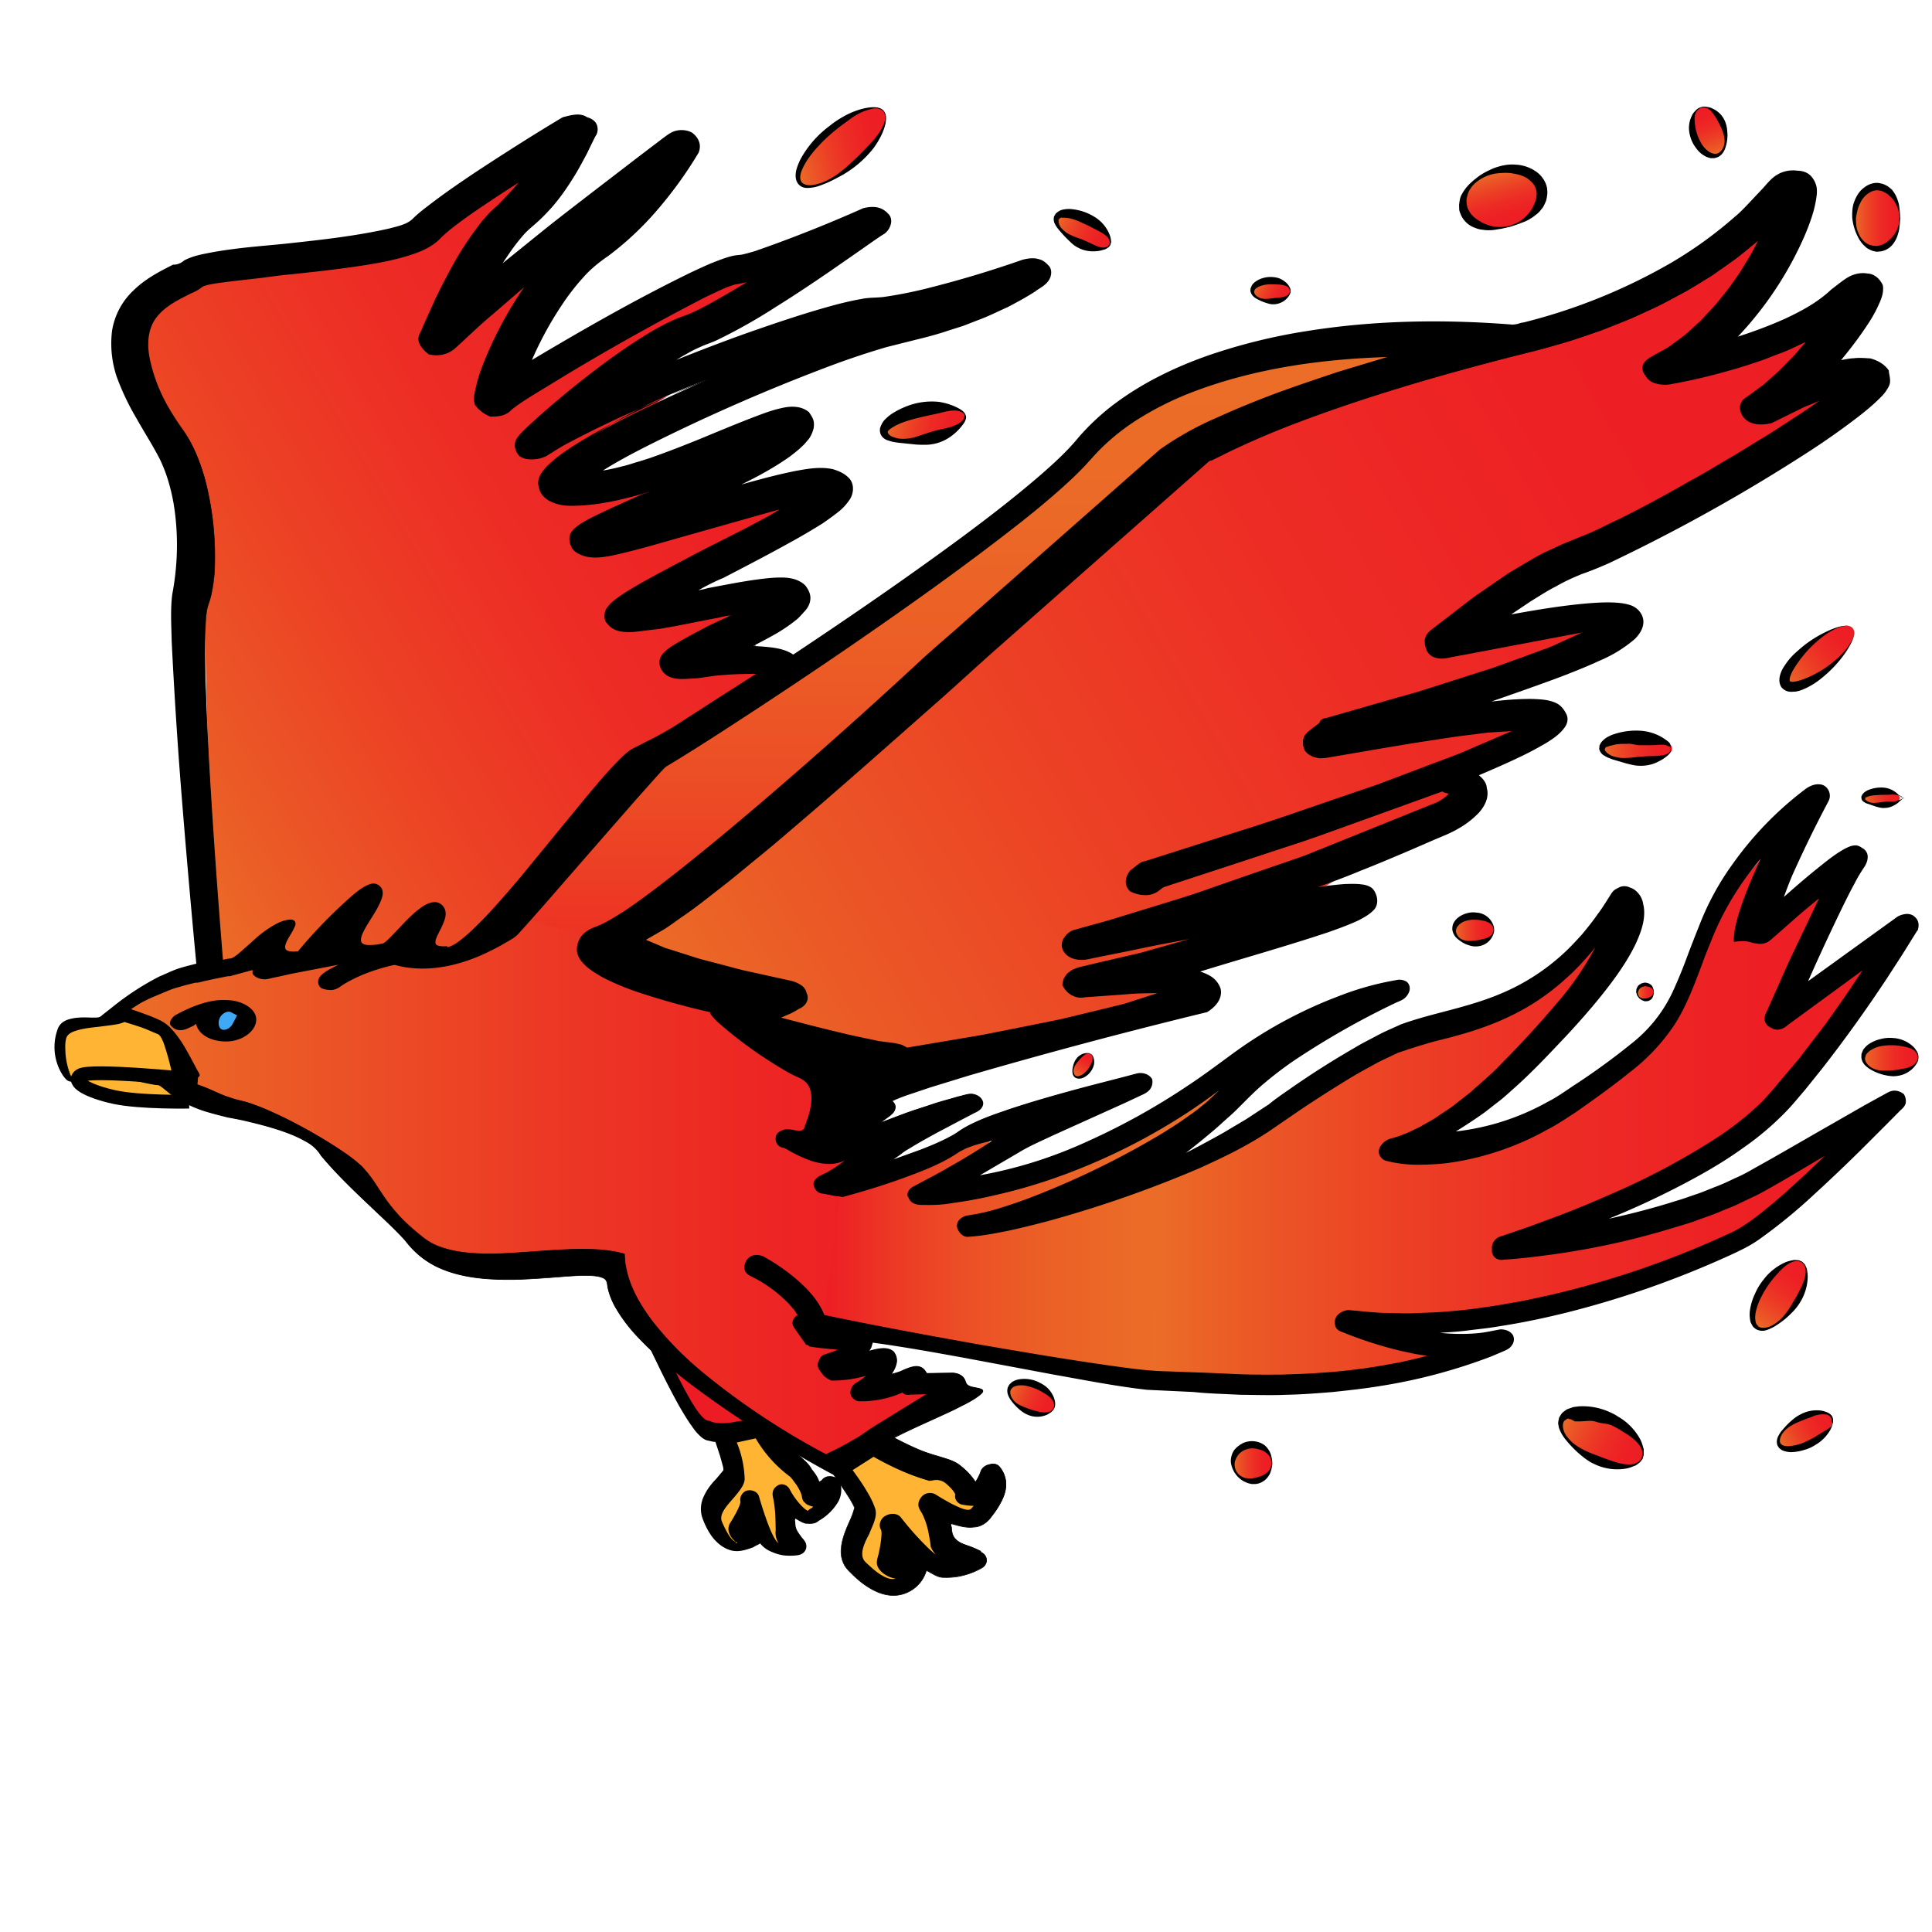 <svg xmlns="http://www.w3.org/2000/svg" viewBox="0 0 140 140"><path d="M44.6 93.04c1.47 1.67 5.06 11.12 6.73 11.3.23.05.46.1.56.09.31.87.67 1.93.61 2.15-.08.12-.34.38-.5.62-.61.64-1.44 1.74-.96 2.89.3.77.85 1.79 1.8 2.12.48.2 1.1.08 1.7-.15.18-.14.39-.18.57-.32.17.28.43.44.68.59.99.52 2.02.31 2.13.29.2-.04.38-.18.44-.4a.62.62 0 0 0-.14-.6l-.15-.17c-.32-.45-.47-.63-.48-1.14-.02-.1-.04-.2.04-.32.25.15.5.31.73.37.34.03.67.07.93-.2.48-.3 1.89-1.2 1.56-2.6a.65.65 0 0 0-.55-.5c-.23-.05-.54.01-.7.25 0 0-.18.14-.29.16a2.2 2.2 0 0 0-.54-.93c-.19-.37-.47-.62-.87-.96-.8-.66-1.4-1.37-1.85-1.9l.62-.12c2.4-.39 3.2-.65 3.28-1.3-.03-.09.09-.52-.42-.84l-.12-.08-1.55-.61-.05-.2c-.14-.6-2.47-8.13-3.01-8.13-.2.04-.54 0-.87-.03.18-.14.37-.28.52-.52.17-.24.2-.56.13-.85-.22-.48-.78-.57-1.45-.64.08-.12-10.02.91-8.53 2.68z"/><path d="M44.61 93.03c.36.43.63.92.9 1.4.27.48.52.98.77 1.47l1.47 2.98c.5.99 1 1.97 1.54 2.93.27.48.56.96.88 1.4.16.23.33.44.52.64.18.2.4.39.64.43h.01c.18.04.38.1.54.09h.06l.01.04.38 1.06.16.54.07.28c.02.1.04.18.02.31v.02h-.01l-.5.63-.01.02c-.34.36-.65.76-.85 1.21-.2.45-.26.95-.12 1.4.31.92.85 1.9 1.77 2.24h.01c.5.22 1.1.06 1.64-.13l-.02.01c.2-.14.41-.2.57-.32l.06-.04.05.06c.1.15.22.29.38.39a2.99 2.99 0 0 0 1.57.52c.2.02.38 0 .57-.01.19-.02.37-.05.5-.18.12-.1.17-.31.14-.48-.03-.18-.17-.31-.3-.46-.11-.18-.24-.35-.34-.54-.1-.2-.13-.42-.14-.63-.03-.1-.03-.24.04-.35l.02-.03.03.02c.24.15.47.3.73.37.31.03.66.05.89-.19.56-.36 1.1-.8 1.4-1.4.14-.29.2-.62.16-.94-.02-.16-.04-.32-.15-.44a.56.56 0 0 0-.38-.22c-.23-.05-.5.03-.62.22l-.01.02h-.01c-.1.07-.18.14-.32.18l-.08.02-.02-.08a2.3 2.3 0 0 0-.53-.89v-.01c-.31-.56-.9-.93-1.37-1.38-.5-.46-.95-.95-1.37-1.45l-.12-.15.19-.04c.7-.15 1.43-.24 2.12-.4.35-.07.7-.16 1.02-.28.32-.13.63-.32.66-.63v.04-.17l-.02-.13a.59.59 0 0 0-.08-.22 1.1 1.1 0 0 0-.4-.34l.03.01-1.55-.61-.07-.02v-.06c-.08-.36-.2-.71-.3-1.07l-.34-1.06-.69-2.12a64.42 64.42 0 0 0-1.16-3.13 8.04 8.04 0 0 0-.36-.72c-.03-.07-.14-.15-.1-.13h.03c-.33.04-.62-.01-.91-.04l-.3-.03.24-.18c.1-.08.21-.16.3-.25l.13-.14.1-.16c.06-.1.1-.21.11-.34.01-.12 0-.25-.02-.37v.02c-.2-.45-.83-.51-1.35-.58l-.08-.16c-.02.01-.02.12.03.14l.02.02c.01 0 0 0 0 0h-.25l-.3.02-.6.06-1.2.13c-.79.1-1.58.22-2.37.37s-1.57.33-2.33.58c-.38.12-.76.26-1.1.47-.17.1-.33.23-.42.4-.1.18-.04.4.1.54zm-.02.02c-.13-.15-.2-.38-.1-.57.1-.19.26-.32.43-.43.34-.22.72-.37 1.1-.5.76-.26 1.54-.45 2.33-.61.79-.17 1.58-.3 2.38-.42l1.2-.17.6-.06.3-.03h.15l.08-.01h.1c0 .01-.02 0 .03.02s.05.14.03.15l-.08-.16c.28.03.56.06.84.14.14.04.28.1.4.2a1 1 0 0 1 .3.35l.01.02c.03.15.04.3.03.44a1.11 1.11 0 0 1-.26.62l-.14.16-.32.28-.06-.22c.28.03.58.07.83.03h.02c.24.06.23.16.3.24.06.08.1.17.15.25l.24.51.42 1.04c.26.7.5 1.4.75 2.11l.69 2.12.33 1.07c.1.35.22.71.3 1.08l-.07-.08 1.55.61.02.01c.15.1.35.23.46.42.06.1.1.2.11.3.02.1.02.24.02.28v.04a.81.81 0 0 1-.3.54c-.15.13-.32.21-.5.28-.35.14-.7.22-1.06.3-.71.16-1.42.24-2.13.4l.07-.19c.42.5.86 1 1.33 1.45l.73.66c.25.22.5.48.65.78v-.01c.22.28.45.58.54.96l-.1-.06a.99.99 0 0 0 .26-.14l-.01.01c.17-.25.5-.34.78-.27a.7.7 0 0 1 .46.28c.12.14.15.34.17.5.04.35-.03.71-.19 1.02a3.83 3.83 0 0 1-1.44 1.42.8.8 0 0 1-.46.2c-.17.03-.34 0-.5 0v-.01h-.01c-.28-.08-.51-.24-.75-.38l.06-.01c-.06.08-.06.18-.03.29 0 .21.03.42.13.6s.23.35.35.52c.12.14.27.29.31.5.04.2-.01.41-.17.57-.15.16-.37.2-.55.22-.2.02-.39.03-.58.02-.39 0-.79-.1-1.14-.25-.36-.14-.7-.36-.94-.7l.11.02c-.19.15-.41.2-.57.33h-.02c-.54.2-1.16.4-1.76.16-.5-.18-.91-.55-1.22-.96-.3-.42-.53-.9-.7-1.38a2.1 2.1 0 0 1 .14-1.56c.22-.48.55-.89.9-1.25l.5-.6v.02c0-.06 0-.16-.02-.25l-.07-.26-.15-.54-.35-1.06.07.04c-.23 0-.4-.06-.59-.1-.3-.05-.52-.27-.71-.46-.2-.2-.36-.43-.52-.66-.32-.45-.6-.93-.88-1.41a59.97 59.97 0 0 1-1.52-2.95l-1.45-2.99c-.25-.5-.5-.99-.76-1.47s-.52-.98-.88-1.4z"/><path fill="#FFB533" d="M57.69 107.56c.32.49.37.7.4.8.04.22.08.42.21.5.15.2.39.25.62.32-.08.12-.3.17-.37.3-.24-.06-.95-.8-1.34-1.59-.18-.29-.54-.43-.83-.26-.3.18-.46.43-.37.85.21.95.18 1.84.2 2.39-.04.34.03.66.2.95-.39-.25-.94-1.78-1.4-3.34-.06-.32-.44-.56-.87-.47-.31.07-.56.45-.49.77.05.21-.34.95-.75 1.6a.82.82 0 0 0-.1.57c.1.42.37.7.63.85-.1.03-.1.03-.13-.08-.23-.06-.54-.43-.98-1.44-.22-.5.22-1.04.84-1.73.44-.53.79-.94.8-1.38a7.44 7.44 0 0 0-.57-2.64l.63-.14.74-.16a9.28 9.28 0 0 0 2.48 2.77c.12.09.3.38.45.56z"/><path fill="#ED1C24" d="M51.88 90.86c.03.2-.08.18-.05.38s.27.38.5.45c.32.06.55.14.77.21-.1.01-.3.14-.5.17-1.52.18-.62.18-.55.67l.04.3c.05.3.18.5.4.57.7.32 3.25 7.99 3.79 8.02.03.2.15.29.37.36l1.03.48-1.15.15-3.04.37c-1.14.25-1.7.11-1.92.04 0 0-.12-.09-.23-.07-1.3-.15-4.53-8.75-5.72-10.33l6.26-1.77z"/><linearGradient id="a" gradientUnits="userSpaceOnUse" x1="29.84" y1="85.89" x2="57.84" y2="52.7" gradientTransform="scale(-1) rotate(-40.16 -171.68 165.54)"><stop offset="0" stop-color="#eb6e27"/><stop offset=".25" stop-color="#eb6a27"/><stop offset=".51" stop-color="#ec5d26"/><stop offset=".78" stop-color="#ec4825"/><stop offset="1" stop-color="#ed3024"/></linearGradient><path fill="url(#a)" d="M42.48 68.72l44.9-36.75 14.25-6.22-12.3-.45-41.6 29.87-11.3 12.21z"/><linearGradient id="b" gradientUnits="userSpaceOnUse" x1="13.54" y1="93.18" x2="70.52" y2="76.63" gradientTransform="rotate(16.2 35.1 73.54)"><stop offset="0" stop-color="#eb6e27"/><stop offset=".16" stop-color="#eb5d26"/><stop offset=".51" stop-color="#ec3925"/><stop offset=".81" stop-color="#ed2424"/><stop offset="1" stop-color="#ed1c24"/></linearGradient><path fill="url(#b)" d="M31.31 90.81l-8.81-8.26-8.78-2.93-4.8-6.81 4.92-2.31 6.03-1.06 13.45-.24 4.62-2.7 5.87 1.81 6.68 3.38 10.82 7.12.36 6.02-2.17 11.5s5.58 4.59 8.75 4.34c.25 1.08-8.42 5.6-8.42 5.6l-9.74-5.96L43.87 92l-12.56-1.19z"/><linearGradient id="c" gradientUnits="userSpaceOnUse" x1="83.25" y1="79.32" x2="137" y2="79.32"><stop offset="0" stop-color="#eb6e27"/><stop offset=".12" stop-color="#eb5b26"/><stop offset=".34" stop-color="#ec4025"/><stop offset=".56" stop-color="#ed2c25"/><stop offset=".78" stop-color="#ed2024"/><stop offset="1" stop-color="#ed1c24"/></linearGradient><path fill="url(#c)" d="M106.67 98l-10 2-13.42.31.94-15.19s19.4-12.95 24.81-11.95l8.5-7.34-2.67 6.59-10.5 10.41 8.59-2.41 7.66-5.84 2.53-7.16 7.9-9.09-2.5 7.5 5-2.83-3.76 9.5 7.25-4.67-8.25 13.25-16.34 8.42 10.93-2.64 12.16-5.53-8.4 8.64s-16.68 6.2-24.77 6.45 4.34 1.58 4.34 1.58z"/><linearGradient id="d" gradientUnits="userSpaceOnUse" x1="45.98" y1="70.28" x2="138.86" y2="31.65" gradientTransform="rotate(-7.42 80.36 56.35)"><stop offset="0" stop-color="#eb6e27"/><stop offset=".12" stop-color="#eb5b26"/><stop offset=".34" stop-color="#ec4025"/><stop offset=".56" stop-color="#ed2c25"/><stop offset=".78" stop-color="#ed2024"/><stop offset="1" stop-color="#ed1c24"/></linearGradient><path fill="url(#d)" d="M85.13 72.46c-.21 2.04-19.75 5.32-19.75 5.32L54.5 73.97 44.25 68 77.5 39.75l14.38-10 20-5.25 18-9.38-7.21 11.73 2.83-.35 7.5-3.88v7.25l-26.38 15.88 9.38-.25-1.75 1.88-18.5 6.5L112.63 52l-13.3 5.7s10.22-2.42 7.42-.45c-6.92 4.87-21.42 13.17-21.63 15.21z"/><path fill="#FFB533" d="M13.61 80l-7.67-1.2s-2.19-1.58-1.63-3.52c.48-1.63 7.1-1.47 8-.53s1.3 5.25 1.3 5.25z"/><linearGradient id="e" gradientUnits="userSpaceOnUse" x1="3.27" y1="25.98" x2="59.34" y2="51.97" gradientTransform="rotate(-54.87 32.52 37.13)"><stop offset="0" stop-color="#eb6e27"/><stop offset=".12" stop-color="#eb5b26"/><stop offset=".34" stop-color="#ec4025"/><stop offset=".56" stop-color="#ed2c25"/><stop offset=".78" stop-color="#ed2024"/><stop offset="1" stop-color="#ed1c24"/></linearGradient><path fill="url(#e)" d="M47.13 43.88l7.37.24.45 4.75C50 51.63 34.91 69.13 34.91 69.13L15.44 70l-.82-33.75s-5.75-11.12-4.88-13.5 6.51-3.63 6.51-3.63l12.5-1.37 3.37-3.5 9-4-8 11.88 11.13-7.75-8.88 14 21.63-10-16.88 13.25 10.76-4.75-10.26 7.25L49 35l8 1.75-9.88 7.13z"/><ellipse fill="#3FA9F5" cx="16.4" cy="74.07" rx="1.4" ry=".99"/><path fill="#FFB533" d="M71.46 109.25l-2.77.72-.24 3.15-3.95 2.13-2.44-1.63.44-4.06-2.07-3.77 4.07-1.1 4.94 2.12z"/><linearGradient id="f" gradientUnits="userSpaceOnUse" x1="59.6" y1="97.98" x2="89.29" y2="92.81" gradientTransform="rotate(-170.13 74.28 92.07)"><stop offset="0" stop-color="#eb6e27"/><stop offset=".25" stop-color="#eb6b27"/><stop offset=".46" stop-color="#eb6026"/><stop offset=".66" stop-color="#ec4f26"/><stop offset=".84" stop-color="#ec3725"/><stop offset="1" stop-color="#ed1c24"/></linearGradient><path fill="url(#f)" d="M61.54 82.15l2.51 3.18 9.05-4.41-4.18 5.47 10.3-2.8 10.53-6.39-5.14 7.64-1.36 15.47-23.63-4.59z"/><linearGradient id="g" gradientUnits="userSpaceOnUse" x1="112.83" y1="104.25" x2="119.33" y2="104.25" gradientTransform="rotate(26.27 116.1 104.28)"><stop offset="0" stop-color="#eb6e27"/><stop offset=".12" stop-color="#eb5b26"/><stop offset=".34" stop-color="#ec4025"/><stop offset=".56" stop-color="#ed2c25"/><stop offset=".78" stop-color="#ed2024"/><stop offset="1" stop-color="#ed1c24"/></linearGradient><path fill="url(#g)" d="M119 105.69c-.4.78-2 .77-3.62-.02-1.6-.8-2.6-2.07-2.21-2.86s2-.77 3.61.02 2.6 2.08 2.22 2.86z"/><path d="M119.03 105.71l-.1.14c-.06.1-.2.2-.4.34-.2.07-.46.2-.78.24a3.8 3.8 0 0 1-2.24-.35c-.1-.05-.2-.09-.31-.16l-.27-.18a7.89 7.89 0 0 1-1.54-1.5c-.15-.2-.29-.42-.38-.67-.06-.12-.07-.27-.1-.4 0-.15.04-.3.07-.45.12-.17.12-.22.23-.34.12-.1.27-.23.4-.28l.4-.14.4-.05a4.72 4.72 0 0 1 2.2.4c.2.09.44.2.6.32a4.19 4.19 0 0 1 1.62 1.62c.16.28.21.55.28.76 0 .23.02.4-.03.52l-.05.18zm-.07-.04l.04-.16c.05-.1.02-.27-.03-.46-.08-.2-.21-.4-.41-.6-.2-.2-.46-.4-.76-.58-.3-.19-.57-.37-.96-.56-.35-.18-.73-.13-1.14-.27-.4-.15-.83-.04-1.26-.04h-.32l-.3-.16c-.1.02-.14-.06-.23-.04-.08.03-.2.15-.24.16-.2.31-.07.81.22 1.17.28.37.65.65 1.04.85.35.2.83.39 1.16.5.37.16.73.28 1.05.39.33.11.64.2.92.23.29.04.54.02.74-.04.17-.08.32-.15.38-.26l.1-.13z"/><linearGradient id="h" gradientUnits="userSpaceOnUse" x1="128.67" y1="103.67" x2="133" y2="103.67" gradientTransform="rotate(-27.86 130.82 103.67)"><stop offset="0" stop-color="#eb6e27"/><stop offset=".12" stop-color="#eb5b26"/><stop offset=".34" stop-color="#ec4025"/><stop offset=".56" stop-color="#ed2c25"/><stop offset=".78" stop-color="#ed2024"/><stop offset="1" stop-color="#ed1c24"/></linearGradient><path fill="url(#h)" d="M132.75 102.65c-.26-.48-1.33-.43-2.38.13-1.06.56-1.71 1.41-1.45 1.9s1.32.43 2.38-.13c1.06-.56 1.7-1.4 1.45-1.9z"/><path d="M132.73 102.84c0 .02-.08-.26-.34-.33a1.86 1.86 0 0 0-1.08.15c-.21.09-.44.15-.68.26-.22.09-.53.2-.76.35-.26.13-.5.33-.68.57-.18.24-.29.58-.15.78.03 0 .1.11.16.12.06 0 .08.03.15.04.13.02.27.02.41 0 .28-.03.57-.1.83-.2s.51-.23.74-.35c.25-.13.43-.26.63-.38.38-.24.67-.35.77-.6.08-.27-.02-.25 0-.25v-.16zm.04-.2c-.01 0 .1.16.05.46-.04.14-.08.32-.18.5a2.89 2.89 0 0 1-1.05 1.08c-.25.16-.52.3-.83.38-.3.1-.64.16-.98.17a1.8 1.8 0 0 1-.54-.1c-.08-.02-.2-.1-.27-.16-.09-.08-.09-.11-.17-.23-.14-.41.08-.74.26-1 .21-.25.42-.49.65-.7.25-.22.45-.39.73-.53a2.46 2.46 0 0 1 1.47-.3c.2.02.37.09.51.14.29.14.34.3.35.29z"/><linearGradient id="i" gradientUnits="userSpaceOnUse" x1="116.08" y1="54.25" x2="121.17" y2="54.25"><stop offset="0" stop-color="#eb6e27"/><stop offset=".12" stop-color="#eb5b26"/><stop offset=".34" stop-color="#ec4025"/><stop offset=".56" stop-color="#ed2c25"/><stop offset=".78" stop-color="#ed2024"/><stop offset="1" stop-color="#ed1c24"/></linearGradient><ellipse fill="url(#i)" cx="118.63" cy="54.25" rx="2.54" ry=".92"/><path d="M121 54.26s.1.04.07.13c0 .07-.06.2-.17.31-.13.11-.27.23-.47.35-.2.11-.43.24-.7.32-.27.08-.57.13-.9.12-.35 0-.62-.08-.99-.17l-1.02-.3c-.17-.08-.35-.12-.52-.24a.73.73 0 0 1-.42-.53c.04-.2-.01-.19.09-.35a.93.93 0 0 1 .25-.3c.17-.16.34-.23.52-.32a5 5 0 0 1 2.1-.33 3.55 3.55 0 0 1 1.62.49c.2.13.36.24.49.36.1.11.1.22.12.31.02.1-.07.14-.07.14v.01zm0-.01s.05-.04.03-.1c-.02-.08-.08-.04-.2-.1-.25-.16-.68-.05-1.19-.05h-.82c-.29 0-.6-.13-.9-.1-.33 0-.64 0-.95.07-.15.05-.31.06-.43.12a.5.5 0 0 1-.14.04c-.05-.04-.09.17-.11.13-.04.17.3.45.6.54.33.11.67.15 1 .12.3 0 .67-.06.93-.09.3-.01.57-.04.83-.04.25 0 .49-.01.7-.04.2-.03.4-.07.52-.15.12-.08.14-.15.16-.24.02-.08-.03-.12-.03-.12v.01z"/><linearGradient id="j" gradientUnits="userSpaceOnUse" x1="128.67" y1="47.55" x2="135" y2="47.55" gradientTransform="rotate(-40.12 131.84 47.56)"><stop offset="0" stop-color="#eb6e27"/><stop offset=".12" stop-color="#eb5b26"/><stop offset=".34" stop-color="#ec4025"/><stop offset=".56" stop-color="#ed2c25"/><stop offset=".78" stop-color="#ed2024"/><stop offset="1" stop-color="#ed1c24"/></linearGradient><path fill="url(#j)" d="M134.25 45.52c.4.47-.37 1.76-1.7 2.89-1.34 1.12-2.74 1.66-3.14 1.2-.4-.48.37-1.77 1.7-2.9 1.35-1.12 2.75-1.66 3.14-1.19z"/><path d="M134.25 45.52s.2.2.08.59c-.1.38-.37.88-.77 1.42a8.9 8.9 0 0 1-1.62 1.66 5.3 5.3 0 0 1-1.15.71c-.22.1-.45.19-.72.22-.26 0-.6.1-.98-.32a.95.95 0 0 1-.15-.5c0-.17.03-.31.07-.44.08-.26.2-.47.34-.67.26-.4.57-.73.9-1.01.63-.58 1.3-1.01 1.9-1.31.61-.31 1.15-.5 1.54-.52.4-.05.57.18.56.17zm0 0c.01.01-.16-.21-.56-.15-.38.03-.9.26-1.44.64a8.54 8.54 0 0 0-2.31 2.54c-.19.33-.34.77-.21.85-.07-.08.1.04.26 0 .17-.02.36-.07.55-.13a7.66 7.66 0 0 0 2.9-1.85c.46-.47.77-.94.87-1.32.13-.38-.07-.59-.06-.58z"/><linearGradient id="k" gradientUnits="userSpaceOnUse" x1="89.33" y1="106.01" x2="92.17" y2="106.01"><stop offset="0" stop-color="#eb6e27"/><stop offset=".12" stop-color="#eb5b26"/><stop offset=".34" stop-color="#ec4025"/><stop offset=".56" stop-color="#ed2c25"/><stop offset=".78" stop-color="#ed2024"/><stop offset="1" stop-color="#ed1c24"/></linearGradient><ellipse fill="url(#k)" cx="90.75" cy="106.01" rx="1.42" ry="1.32"/><path d="M92.2 106.01s0 .14-.05.37c-.02.13-.07.27-.14.44-.09.15-.2.33-.4.47-.18.14-.42.24-.68.25h-.22l-.18-.04c-.11-.02-.27-.1-.39-.15a1.87 1.87 0 0 1-.94-1.34c-.04-.27.04-.62.2-.88.18-.25.43-.44.7-.57a1.57 1.57 0 0 1 1.53.16c.18.15.3.33.38.48.08.17.12.31.14.44.05.23.04.37.04.37zm-.06 0l-.01-.1c-.02-.05-.01-.15-.07-.25-.03-.1-.13-.21-.23-.32-.11-.1-.26-.2-.42-.26-.19-.05-.3-.1-.53-.12a1.34 1.34 0 0 0-1.12.43c-.14.18-.24.35-.29.62-.02.24.04.5.18.7.14.2.37.33.6.4.11 0 .19.03.32.02h.18l.13-.03c.2-.02.37-.1.54-.15.16-.07.3-.16.42-.26.1-.11.2-.22.23-.33.05-.1.05-.2.06-.26l.01-.09z"/><linearGradient id="l" gradientUnits="userSpaceOnUse" x1="76.33" y1="16.75" x2="80.67" y2="16.75" gradientTransform="rotate(27.29 78.5 16.75)"><stop offset="0" stop-color="#eb6e27"/><stop offset=".12" stop-color="#eb5b26"/><stop offset=".34" stop-color="#ec4025"/><stop offset=".56" stop-color="#ed2c25"/><stop offset=".78" stop-color="#ed2024"/><stop offset="1" stop-color="#ed1c24"/></linearGradient><path fill="url(#l)" d="M80.43 17.74c-.24.45-1.29.37-2.35-.17-1.06-.55-1.74-1.36-1.5-1.81.23-.45 1.28-.37 2.34.17 1.06.55 1.74 1.36 1.5 1.81z"/><path d="M80.45 17.77l-.07.09c-.03.06-.14.12-.28.2-.14.04-.31.1-.52.13-.2.02-.45.04-.7 0a2.17 2.17 0 0 1-.77-.25c-.3-.15-.46-.32-.71-.56-.23-.22-.44-.46-.65-.7-.1-.13-.21-.25-.29-.42a.74.74 0 0 1-.07-.6c.11-.15.07-.15.19-.25.09-.07.23-.16.3-.18.2-.07.38-.08.57-.09a3.82 3.82 0 0 1 1.82.55 2.67 2.67 0 0 1 1.04 1.1c.1.2.15.36.18.5.02.16.05.27 0 .35l-.03.12zm-.06-.04l.02-.1c.03-.07 0-.17-.05-.29-.11-.23-.45-.45-.85-.65l-.63-.33-.7-.32a3.38 3.38 0 0 0-.78-.24c-.13-.01-.26-.03-.37-.02l-.12-.01c-.04-.04-.15.12-.15.08-.12.12-.03.48.16.69.2.22.44.4.7.5.23.12.56.23.77.3l.65.29c.39.2.77.35 1.02.3.12-.03.22-.06.26-.13l.08-.08z"/><linearGradient id="m" gradientUnits="userSpaceOnUse" x1="64.6" y1="29.51" x2="69.42" y2="31.99" gradientTransform="rotate(-11.51 67 30.77)"><stop offset="0" stop-color="#eb6e27"/><stop offset=".12" stop-color="#eb5b26"/><stop offset=".34" stop-color="#ec4025"/><stop offset=".56" stop-color="#ed2c25"/><stop offset=".78" stop-color="#ed2024"/><stop offset="1" stop-color="#ed1c24"/></linearGradient><path fill="url(#m)" d="M69.94 30.15c.12.59-1.1 1.33-2.72 1.66-1.63.33-3.04.13-3.16-.46-.12-.59 1.1-1.33 2.72-1.66 1.63-.33 3.04-.13 3.16.46z"/><path d="M70 30.15c0-.02.06.25-.2.58-.22.31-.62.76-1.22 1.1a3.14 3.14 0 0 1-1.6.4c-.21 0-.42 0-.63-.02l-1.26-.13c-.22-.03-.44-.06-.66-.14-.22-.06-.51-.18-.64-.54-.02-.14-.03-.1-.03-.24 0-.11.03-.2.06-.26.05-.15.13-.27.2-.38.17-.2.36-.36.55-.5.39-.26.79-.45 1.18-.6a5 5 0 0 1 2.28-.3c.68.1 1.22.34 1.56.54.17.11.29.22.34.32.05.1.06.16.06.16l.01.02v-.01zm-.1-.15v.08c-.01.02-.03-.19-.4-.28-.33-.12-.86-.02-1.44.14-.58.13-1.27.26-1.98.46-.36.1-.72.22-1.06.38-.31.15-.66.38-.69.51-.02.07.08.22.24.31.17.09.36.14.56.18.4.05.8 0 1.17-.1l.54-.18.52-.17c.33-.1.64-.19.93-.24.59-.12 1.12-.3 1.38-.55.3-.23.2-.54.22-.54z"/><g><linearGradient id="n" gradientUnits="userSpaceOnUse" x1="57.78" y1="9.01" x2="64.22" y2="12.33" gradientTransform="rotate(-40.87 61 10.66)"><stop offset="0" stop-color="#eb6e27"/><stop offset=".12" stop-color="#eb5b26"/><stop offset=".34" stop-color="#ec4025"/><stop offset=".56" stop-color="#ed2c25"/><stop offset=".78" stop-color="#ed2024"/><stop offset="1" stop-color="#ed1c24"/></linearGradient><path fill="url(#n)" d="M64.02 8.05c.55.62-.37 2.3-2.04 3.75s-3.46 2.11-4 1.48.37-2.3 2.04-3.75 3.46-2.1 4-1.48z"/><path d="M64.04 8.03s.05.06.1.18c.07.13.08.34.05.6-.07.5-.36 1.19-.87 1.9a7.82 7.82 0 0 1-2.22 1.94c-.47.26-.96.53-1.5.73-.26.1-.54.2-.83.22-.29.04-.63.05-.9-.24a.86.86 0 0 1-.2-.45c-.03-.17-.01-.33.01-.48.06-.3.18-.58.3-.84a7.4 7.4 0 0 1 2.13-2.46c.38-.32.8-.57 1.18-.78.78-.4 1.5-.58 2.01-.58.26 0 .46.05.58.13.12.07.16.14.16.13zm-.04.03c0 .02-.19-.26-.7-.2a4.2 4.2 0 0 0-1.8.85c-.68.48-1.45 1.07-2.16 1.84-.35.37-.69.79-.97 1.25-.24.44-.54 1-.28 1.4.11.15.4.24.67.22.27-.02.53-.1.8-.18.5-.2.98-.49 1.39-.82.41-.31.78-.68 1.13-1 .34-.33.65-.66.94-.96.57-.6.97-1.2 1.09-1.68.13-.49-.12-.72-.1-.72z"/></g><g><linearGradient id="o" gradientUnits="userSpaceOnUse" x1="91" y1="20.5" x2="93.25" y2="21.67"><stop offset="0" stop-color="#eb6e27"/><stop offset=".12" stop-color="#eb5b26"/><stop offset=".34" stop-color="#ec4025"/><stop offset=".56" stop-color="#ed2c25"/><stop offset=".78" stop-color="#ed2024"/><stop offset="1" stop-color="#ed1c24"/></linearGradient><ellipse fill="url(#o)" cx="92.13" cy="21.08" rx="1.38" ry=".75"/><path d="M93.52 21.09s.02.1-.08.29a1.37 1.37 0 0 1-1.18.67c-.23 0-.38-.06-.6-.13-.21-.07-.4-.16-.6-.27-.18-.1-.4-.27-.45-.57l.01-.18.1-.23c.07-.1.16-.2.27-.27.2-.14.42-.23.64-.28.22-.05.43-.06.63-.04.17.01.4.06.55.14.33.16.54.39.63.57.1.17.07.3.08.3zm-.04 0c-.02 0 0-.12-.11-.25-.13-.13-.38-.2-.67-.22l-.47-.02c-.16 0-.33 0-.5.03a1.55 1.55 0 0 0-.72.27.31.31 0 0 1-.07.06l-.05.12c-.04.15.08.34.25.43.17.11.37.15.56.15.16 0 .4-.03.54-.05l.46-.05c.3-.02.55-.1.67-.23.12-.12.1-.26.1-.25z"/></g><g><linearGradient id="p" gradientUnits="userSpaceOnUse" x1="122" y1="9.53" x2="125.66" y2="9.53" gradientTransform="rotate(-108.97 123.83 9.53)"><stop offset="0" stop-color="#eb6e27"/><stop offset=".12" stop-color="#eb5b26"/><stop offset=".34" stop-color="#ec4025"/><stop offset=".56" stop-color="#ed2c25"/><stop offset=".78" stop-color="#ed2024"/><stop offset="1" stop-color="#ed1c24"/></linearGradient><path fill="url(#p)" d="M123.24 7.8c.6-.2 1.34.4 1.67 1.36.33.96.11 1.9-.48 2.1-.6.2-1.34-.4-1.67-1.36-.33-.96-.12-1.9.48-2.1z"/><path d="M123.23 7.77c0 .02.13-.07.41-.03.14.02.31.04.48.14a1.74 1.74 0 0 1 .93 1.04c.1.29.11.51.13.83 0 .3-.04.6-.13.89-.08.28-.25.6-.58.75l-.23.07h-.29c-.17-.04-.34-.1-.47-.19-.3-.17-.5-.42-.67-.67a2.4 2.4 0 0 1-.35-.8 2 2 0 0 1 .13-1.4c.07-.18.2-.3.29-.4.19-.2.36-.21.35-.23zm.01.05l-.08.05a.48.48 0 0 0-.21.2.85.85 0 0 0-.15.4 3.57 3.57 0 0 0 .45 1.86c.12.22.28.43.48.58.09.08.2.14.3.18l.16.05h.2c.24-.05.43-.29.52-.55.09-.26.07-.55 0-.8a3.32 3.32 0 0 0-.27-.7 4.56 4.56 0 0 0-.64-1.03.85.85 0 0 0-.37-.24.47.47 0 0 0-.28-.02l-.1.02z"/></g><g><linearGradient id="q" gradientUnits="userSpaceOnUse" x1="134.36" y1="15.78" x2="137.67" y2="15.78"><stop offset="0" stop-color="#eb6e27"/><stop offset=".12" stop-color="#eb5b26"/><stop offset=".34" stop-color="#ec4025"/><stop offset=".56" stop-color="#ed2c25"/><stop offset=".78" stop-color="#ed2024"/><stop offset="1" stop-color="#ed1c24"/></linearGradient><ellipse fill="url(#q)" cx="136.01" cy="15.78" rx="1.65" ry="2.26"/><path d="M137.7 15.78l-.04.53c-.03.17-.03.39-.12.62a2 2 0 0 1-.37.76 1.4 1.4 0 0 1-.9.53c-.1 0-.17.03-.31.02l-.26-.06c-.17-.07-.4-.16-.52-.3-.31-.25-.51-.6-.66-.95a3.88 3.88 0 0 1-.3-1.15c-.01-.39 0-.82.16-1.2.15-.4.38-.76.72-1 .33-.26.8-.4 1.17-.29.15.01.4.13.54.22.14.11.29.21.37.35.2.25.3.53.37.76.08.24.08.45.11.62.03.34.03.54.03.54zm-.06 0s0-.2-.07-.52a2.11 2.11 0 0 0-.23-.55c-.1-.2-.27-.4-.47-.56-.08-.1-.2-.15-.31-.22-.13-.04-.17-.11-.36-.12-.28-.06-.54.02-.8.19a1.7 1.7 0 0 0-.61.74c-.17.3-.23.66-.3 1.04 0 .36.01.75.17 1.09.13.34.37.64.67.8.15.1.27.1.42.14l.26.02.19-.04c.26-.06.5-.2.68-.38a2.14 2.14 0 0 0 .7-1.11c.04-.16.04-.3.05-.39l.01-.13z"/></g><g><linearGradient id="r" gradientUnits="userSpaceOnUse" x1="105.38" y1="67.38" x2="108.25" y2="67.38"><stop offset="0" stop-color="#eb6e27"/><stop offset=".12" stop-color="#eb5b26"/><stop offset=".34" stop-color="#ec4025"/><stop offset=".56" stop-color="#ed2c25"/><stop offset=".78" stop-color="#ed2024"/><stop offset="1" stop-color="#ed1c24"/></linearGradient><ellipse fill="url(#r)" cx="106.81" cy="67.38" rx="1.44" ry="1"/><path d="M108.27 67.38s.02.12-.06.33a1.33 1.33 0 0 1-1.24.87c-.27.01-.44-.05-.7-.14a2.5 2.5 0 0 1-.63-.39 1.04 1.04 0 0 1-.4-.7c0-.11 0-.23.06-.4.07-.14.15-.27.25-.36.2-.2.45-.32.7-.4.24-.07.49-.1.72-.06a1.37 1.37 0 0 1 1.24.91c.08.2.05.34.06.34zm-.04 0c-.02 0 .01-.13-.1-.3-.05-.1-.15-.17-.27-.23a1.27 1.27 0 0 0-.42-.14c-.18-.03-.28-.06-.5-.06-.19-.01-.38 0-.57.04-.19.04-.38.11-.53.23-.09.05-.15.13-.2.2-.06.03-.1.15-.13.27-.03.16.07.4.23.55.16.15.4.22.6.24.17.01.45 0 .6-.03.18-.02.35-.06.5-.1.16-.03.31-.07.43-.14.11-.07.22-.15.26-.23.11-.17.08-.32.1-.3z"/></g><g><linearGradient id="s" gradientUnits="userSpaceOnUse" x1="135.01" y1="76.63" x2="139" y2="76.63"><stop offset="0" stop-color="#eb6e27"/><stop offset=".12" stop-color="#eb5b26"/><stop offset=".34" stop-color="#ec4025"/><stop offset=".56" stop-color="#ed2c25"/><stop offset=".78" stop-color="#ed2024"/><stop offset="1" stop-color="#ed1c24"/></linearGradient><ellipse fill="url(#s)" cx="137.01" cy="76.63" rx="1.99" ry="1.15"/><path d="M139.02 76.63c-.02 0 .03.16-.12.42a1.92 1.92 0 0 1-.91.78c-.23.1-.5.15-.8.16a3.63 3.63 0 0 1-1.74-.55c-.25-.18-.54-.4-.57-.84l.01-.23.12-.3c.11-.14.23-.28.37-.38.28-.2.6-.33.91-.4.31-.08.62-.1.91-.07a2.3 2.3 0 0 1 1.38.57c.16.13.25.29.33.4.14.26.1.44.11.44zm-.04 0l-.03-.11a.51.51 0 0 0-.12-.27.97.97 0 0 0-.38-.28 4.37 4.37 0 0 0-2.05-.18 2.1 2.1 0 0 0-.77.27c-.12.06-.22.15-.31.24a1 1 0 0 1-.1.12l-.07.23c-.04.21.16.52.4.67.24.17.54.24.82.26a5.96 5.96 0 0 0 1.5-.13c.44-.06.8-.23.96-.44a.5.5 0 0 0 .12-.27l.03-.12z"/></g><g><linearGradient id="t" gradientUnits="userSpaceOnUse" x1="118.63" y1="71.9" x2="119.83" y2="71.9"><stop offset="0" stop-color="#eb6e27"/><stop offset=".12" stop-color="#eb5b26"/><stop offset=".34" stop-color="#ec4025"/><stop offset=".56" stop-color="#ed2c25"/><stop offset=".78" stop-color="#ed2024"/><stop offset="1" stop-color="#ed1c24"/></linearGradient><ellipse fill="url(#t)" cx="119.23" cy="71.9" rx=".6" ry=".56"/><path d="M119.85 71.9l-.03.15a.4.4 0 0 1-.05.18.4.4 0 0 1-.17.22.45.45 0 0 1-.3.1c-.15.03-.2-.04-.32-.07-.1-.08-.22-.13-.27-.25-.1-.08-.1-.2-.15-.33.02-.15 0-.23.09-.37.06-.15.19-.2.3-.27.12-.03.23-.08.37-.04.1.02.18.04.28.12.1.06.14.14.17.21l.06.19c0 .1.02.16.02.16zm-.03 0l-.04-.15c0-.05-.06-.09-.1-.13a.3.3 0 0 0-.17-.1c-.05-.03-.14-.03-.24-.05-.06-.03-.15.03-.23.03-.07.04-.17.07-.2.14-.08.02-.11.18-.15.26.01.1 0 .2.08.29.05.1.16.12.23.16.1 0 .25.02.28 0 .08-.03.16-.03.22-.07.07-.03.14-.05.17-.1.05-.04.1-.08.1-.14l.05-.14z"/></g><g><linearGradient id="u" gradientUnits="userSpaceOnUse" x1="135.01" y1="57.83" x2="137.67" y2="57.83"><stop offset="0" stop-color="#eb6e27"/><stop offset=".12" stop-color="#eb5b26"/><stop offset=".34" stop-color="#ec4025"/><stop offset=".56" stop-color="#ed2c25"/><stop offset=".78" stop-color="#ed2024"/><stop offset="1" stop-color="#ed1c24"/></linearGradient><ellipse fill="url(#u)" cx="136.34" cy="57.83" rx="1.33" ry=".5"/><path d="M138 57.84s-.16.02-.17.07c0 .04-.13.1-.19.17-.12.13-.37.3-.66.4-.15.05-.33.07-.5.07-.2 0-.35-.05-.54-.1l-.55-.19c-.1-.03-.2-.06-.28-.12-.1-.07-.2-.1-.23-.34.01-.06-.01-.08.04-.16.03-.08.1-.15.13-.18.1-.09.19-.14.28-.19a2.47 2.47 0 0 1 1.13-.2 1.68 1.68 0 0 1 1.1.51c.06.07.27.13.27.18.01.05.17.07.17.07v.01zm0 0s-.19-.03-.2-.06c0-.04-.14-.09-.2-.12-.14-.08-.42-.1-.69-.07-.25.01-.6 0-.92.03-.16 0-.33.03-.5.06-.07.02-.15.04-.2.08-.05.01-.06.02-.08.01-.02-.02-.04.07-.06.1 0-.05 0 .08.07.12.06.05.14.09.22.13.16.06.35.08.51.05.16 0 .36-.04.5-.06.14-.01.28-.03.42-.02.26.01.5 0 .64-.08.06-.04.28-.07.3-.12 0-.04.2-.06.2-.06z"/></g><g><linearGradient id="v" gradientUnits="userSpaceOnUse" x1="125.59" y1="96.74" x2="131.36" y2="96.74" gradientTransform="rotate(-55.54 125.96 94.84)"><stop offset="0" stop-color="#eb6e27"/><stop offset=".12" stop-color="#eb5b26"/><stop offset=".34" stop-color="#ec4025"/><stop offset=".56" stop-color="#ed2c25"/><stop offset=".78" stop-color="#ed2024"/><stop offset="1" stop-color="#ed1c24"/></linearGradient><path fill="url(#v)" d="M130.58 91.45c.6.42.37 1.82-.53 3.14-.9 1.31-2.13 2.04-2.73 1.62-.61-.42-.37-1.82.53-3.13.9-1.31 2.13-2.04 2.73-1.63z"/><path d="M130.6 91.44l.1.1c.1.07.15.21.23.4.03.19.08.42.06.7a3.67 3.67 0 0 1-.63 1.86c-.22.34-.47.59-.78.88-.31.29-.65.53-1.02.76-.19.1-.39.2-.6.26a.95.95 0 0 1-.74-.1c-.08-.07-.17-.12-.23-.23-.06-.11-.15-.25-.16-.37a2.3 2.3 0 0 1-.03-.7c.06-.44.19-.87.37-1.24.17-.4.38-.73.62-1.03a4.05 4.05 0 0 1 1.54-1.24c.25-.11.49-.15.68-.19.2.02.35 0 .44.07l.15.06zm-.03.04l-.14-.06c-.09-.05-.23-.04-.4-.02-.19.04-.38.14-.59.29-.2.15-.4.34-.61.58a7.03 7.03 0 0 0-1.2 1.71c-.18.33-.31.7-.4 1.09-.03.19-.06.38-.03.56 0 .1.03.15.04.23.02.09.12.17.18.26.23.18.73.1 1.07-.12a3 3 0 0 0 .89-.8c.23-.28.45-.66.61-.94.2-.3.34-.6.48-.88.14-.27.24-.53.31-.78.06-.24.08-.46.06-.64-.05-.17-.08-.31-.17-.37l-.1-.12z"/></g><g><linearGradient id="w" gradientUnits="userSpaceOnUse" x1="73" y1="101.31" x2="76.53" y2="101.31" gradientTransform="rotate(24.2 74.76 101.31)"><stop offset="0" stop-color="#eb6e27"/><stop offset=".12" stop-color="#eb5b26"/><stop offset=".34" stop-color="#ec4025"/><stop offset=".56" stop-color="#ed2c25"/><stop offset=".78" stop-color="#ed2024"/><stop offset="1" stop-color="#ed1c24"/></linearGradient><path fill="url(#w)" d="M76.37 102.04c-.22.5-1.13.6-2.02.2-.89-.4-1.42-1.14-1.2-1.65.23-.5 1.14-.59 2.03-.19s1.42 1.13 1.2 1.64z"/><path d="M76.4 102.05c-.02 0-.04.14-.26.3-.1.07-.23.17-.41.22a1.73 1.73 0 0 1-1.3-.07c-.27-.12-.43-.25-.66-.45-.2-.19-.39-.4-.55-.63-.15-.23-.3-.54-.19-.88l.1-.2.21-.2c.15-.08.3-.15.45-.18a2.39 2.39 0 0 1 1.65.29c.2.1.43.27.57.44.3.34.43.72.45.97.02.26-.08.4-.06.4zm-.05-.02c-.02 0 .08-.13.01-.36-.06-.22-.3-.47-.62-.67-.18-.1-.31-.19-.54-.3a4 4 0 0 0-.64-.23 1.9 1.9 0 0 0-.7-.08c-.12 0-.22.04-.33.07a.74.74 0 0 1-.12.06c-.05.04-.1.12-.13.13-.13.19-.07.47.07.68.14.23.35.4.57.5a6.5 6.5 0 0 0 1.25.44c.37.1.72.11.92.01.21-.1.25-.27.26-.25z"/></g><g><linearGradient id="x" gradientUnits="userSpaceOnUse" x1="77.93" y1="76.38" x2="79.9" y2="76.38" gradientTransform="rotate(-54.94 79.48 77.2)"><stop offset="0" stop-color="#eb6e27"/><stop offset=".12" stop-color="#eb5b26"/><stop offset=".34" stop-color="#ec4025"/><stop offset=".56" stop-color="#ed2c25"/><stop offset=".78" stop-color="#ed2024"/><stop offset="1" stop-color="#ed1c24"/></linearGradient><path fill="url(#x)" d="M79.05 76.4c-.26-.19-.72.02-1.03.47-.32.45-.36.96-.1 1.14.26.18.73-.03 1.04-.48s.35-.95.1-1.14z"/><path d="M79.05 76.4c0 .02-.07-.05-.2-.05s-.3.1-.45.26c-.09.07-.16.16-.24.26-.07.08-.18.2-.24.32a.82.82 0 0 0-.13.4c0 .15.06.31.16.36.16.08.24.02.38-.03.12-.05.23-.14.32-.23.1-.1.19-.2.25-.3l.17-.3c.1-.2.13-.4.09-.52-.04-.12-.12-.16-.11-.16zm0-.02c0 .01.1.04.15.17.07.13.12.35.07.6a1.42 1.42 0 0 1-.44.73c-.12.1-.26.2-.42.25a.8.8 0 0 1-.27.03.5.5 0 0 1-.25-.09c-.17-.14-.18-.32-.18-.48 0-.16.04-.3.08-.46.06-.16.1-.27.2-.4a.95.95 0 0 1 .29-.27.92.92 0 0 1 .57-.15c.16.01.2.08.2.07z"/></g><g><linearGradient id="y" gradientUnits="userSpaceOnUse" x1="104.61" y1="16.59" x2="108.79" y2="16.59" gradientTransform="rotate(74.24 109.25 16.92)"><stop offset="0" stop-color="#eb6e27"/><stop offset=".12" stop-color="#eb5b26"/><stop offset=".34" stop-color="#ec4025"/><stop offset=".56" stop-color="#ed2c25"/><stop offset=".78" stop-color="#ed2024"/><stop offset="1" stop-color="#ed1c24"/></linearGradient><path fill="url(#y)" d="M109.44 16.4c-1.56.43-3.07-.11-3.39-1.22-.3-1.1.7-2.36 2.26-2.8 1.55-.44 3.07.1 3.38 1.21.31 1.1-.7 2.36-2.25 2.8z"/><path d="M109.45 16.43l-.67.15c-.22.02-.49.1-.8.1-.17.01-.34 0-.52-.03a1.7 1.7 0 0 1-.57-.14c-.4-.13-.8-.45-1.02-.92-.04-.14-.1-.2-.13-.4l-.01-.34c.03-.25.07-.57.2-.77.24-.46.6-.82 1-1.13.39-.33.82-.55 1.33-.77.45-.16 1-.3 1.54-.25a2.8 2.8 0 0 1 1.52.51c.45.31.8.88.8 1.38.03.18-.03.56-.1.77-.1.21-.18.43-.33.58-.13.18-.27.31-.43.42-.14.12-.28.21-.42.29-.27.17-.54.24-.74.33l-.65.22zm-.02-.07l.16-.07c.1-.05.27-.09.45-.2a2.7 2.7 0 0 0 .88-.83c.1-.13.17-.27.23-.42.09-.14.11-.3.17-.46.02-.08 0-.14.02-.2a.46.46 0 0 0 0-.25c-.03-.36-.2-.62-.5-.87-.27-.25-.68-.4-1.11-.47-.43-.1-.87-.07-1.38-.01a3 3 0 0 0-1.28.55c-.38.28-.67.67-.75 1.1-.07.2-.05.36-.04.55l.07.32c.02.01.08.14.11.2.16.29.41.51.7.68.13.09.27.18.42.23a2.66 2.66 0 0 0 1.18.24c.21 0 .38-.05.5-.06l.17-.03z"/></g><path fill="none" stroke="#000" stroke-miterlimit="10" d="M13.7 79.83s-3.55.07-5.4-.33-3.17-1.1-2.48-1.57 8.02.27 8.02.27l-.15 1.63z"/><g><path d="M60.42 106.87c.61.89 1.35 1.96 1.5 2.38-.04.15-.17.61-.36.98-.45 1.05-1.14 2.62.04 3.68 2.02 2.06 3.53 1.9 4.46 1.32a2.5 2.5 0 0 0 1.08-1.44c.46.23.8.52 1.24.51a5.07 5.07 0 0 0 2.78-.7c.2-.12.35-.34.33-.58a.63.63 0 0 0-.37-.53l-.06-.1a6.3 6.3 0 0 0-.85-.36c-.56-.17-1.02-.4-1.16-.82-.06-.08-.08-.33-.1-.57-.06-.09-.02-.24-.02-.24.56.16 1.11.33 1.65.25.44-.02.85-.27 1.1-.55.8-1 1.77-2.36.84-3.7-.19-.27-.41-.38-.79-.28-.27.04-.58.23-.66.54-.04.15-.23.52-.38.74-.24-.36-.49-.72-1.13-1.21-.35-.3-.9-.46-1.47-.63-1.44-.37-2.64-1.04-3.33-1.38.63-.38 4.64-2.1 5.37-2.55 2.44-1.39.02-.78-.14-1.44-.06-.09-.1-.57-.76-.68l-.17-.02-1.9.03-.13-.18c-.37-.53-.95-.3-1.53-.07-.2.13-.58.23-.95.33.15-.22.29-.43.38-.74a.97.97 0 0 0-.19-.9c-.41-.39-1.05-.24-1.8-.04.04-.15.15-.22.19-.37l.08-.3c5.17.62 18.28 3.49 20.64 3.44 1.15.05 2.42.05 3.63.2 13.5.95 21.47-3.05 21.72-3.17.37-.18.56-.66.39-.95-.18-.3-.6-.46-1.03-.37-1.52.38-3.28.38-4.85.16 11.47-.57 22.03-5.85 22.64-6.16 3.44-1.72 11.03-9.8 11.46-10.15.32-.29.26-.64.09-.93a.93.93 0 0 0-1.03-.12s-1.47.74-9.04 5.16c-3.63 2.2-8.45 3.47-12.28 4.26 4.65-1.83 10.84-4.8 14.09-8.44 5.3-6.06 9.1-12.76 9.23-12.82.12-.32.07-.67-.23-.9-.3-.23-.72-.14-1.1.05l-6.78 4.9c1.42-3.23 3.52-7.69 4.15-8.5.44-.6.45-1.12-.02-1.38-.54-.36-.96-.53-5.86 3.81a55.13 55.13 0 0 1 3.4-7.37c.13-.32.07-.68-.22-.9-.3-.24-.73-.15-1.1.04-.24.12-5.73 4-8 10.32l-.33.79c-2.01 5.42-2.22 6.15-8.69 10.52a17.78 17.78 0 0 1-9 3.37 26.74 26.74 0 0 0 5.38-4.07c6.03-5.92 8.98-10.05 8.55-12.36-.1-.96-.76-1.26-.94-1.3a.83.83 0 0 0-.66-.04c-.25.12-.49.24-.55.4-3.93 6.5-8.5 7.66-12.22 8.64-1.1.3-2.08.53-3 .86-3.85 1.56-9.53 5.66-9.72 5.88a57 57 0 0 1-6.64 3.83 42.87 42.87 0 0 0 5.15-4.47c3.54-3.67 11.08-7.06 11.08-7.06.37-.18.62-.56.57-.92-.05-.35-.48-.51-.9-.43-.3.03-6.02.87-12.82 6.04-6.05 4.54-12.78 7.43-17.62 8.14 1.3-.8 2.52-1.47 3.07-1.8.85-.6 7.26-3.33 9.1-4.25.37-.19.63-.56.52-1.01-.18-.3-.6-.46-1.02-.38-.8.28-10.52 2.48-12.86 4.14-.95.74-3.02 1.47-5.1 2.2.55-.33.86-.6 1.07-.76.64-.45 3.51-2 5.3-2.9.33-.17.49-.53.3-.82a.98.98 0 0 0-.98-.37c-.24.04-3.53.9-6.49 2.13.52-.43.86-.6.95-.73.3-.28.35-.62.03-.9-.2-.29 10.18-3.45 22.8-6.5 1.25-.8 1.04-1.62.83-1.94-.2-.32-.42-.65-1.48-.97 2.11-.65 4.43-1.3 6.97-2.1 5.27-1.62 6.32-2.27 5.9-3.4-.2-.65-.42-1.14-4.64-.49 3.16-1.13 6.54-2.59 9.91-4.04 1.06-.49 3.16-1.78 2.74-3.24 0-.32-.2-.65-.63-.97 2.32-.97 4.01-1.78 5.07-2.43 1.26-.8 1.68-1.45 1.26-2.1-.42-.65-.84-1.3-5.9-.65 4.64-1.62 8.85-3.07 10.54-4.37 1.27-.97 1.06-1.78.85-2.1-.43-.65-1.06-1.46-9.7.16 2.31-1.62 4-2.59 5.26-3.07 5.28-1.78 21.1-11 22.36-13.6.21-.48 0-.8 0-1.13a2.1 2.1 0 0 0-1.26-.8c-.43 0-.85-.17-2.32.16 1.9-2.27 3.37-4.54 3.16-5.5-.21-.49-.63-.82-1.05-.82-1.06-.16-1.69.5-2.53 1.14-1.69 1.61-4.64 2.75-7.17 3.56 4-4.05 6.32-9.71 5.9-11.17-.2-.64-.63-.97-1.27-.97-1.26-.16-1.9.65-2.32 1.13-.42.49-1.05 1.14-1.69 1.79-4 3.72-9.49 6.47-15.81 8.08-.21 0-.42.17-.85.17-14.13-1.14-26.15 1.94-31.42 8.25-2.74 3.4-12.87 10.52-20.67 15.7-.64-.5-1.69-.65-3.38-.65 1.9-.97 3.38-1.78 4.01-2.6.84-.8.42-1.45.21-1.77-.84-.97-2.74-.65-6.96.16-.42.16-1.05.16-1.47.32.84-.48 1.68-.97 2.52-1.3 7.18-3.71 9.28-5 9.28-6.3 0-.49-.2-.81-.84-1.13-1.26-.65-3.37-.17-8.44 1.29 3.17-1.46 5.28-2.75 6.12-3.88.64-.97.21-1.46 0-1.78-1.05-.81-2.53-.17-6.12 1.3-2.74 1.12-6.53 2.74-9.28 3.07 3.8-2.6 17.09-8.42 22.15-9.55 6.75-1.46 10.12-4.05 10.34-4.2.42-.33.63-.98.2-1.3-.42-.49-1.05-.49-1.68-.33-3.16 1.14-8.86 2.75-10.76 2.75-2.1 0-9.28 2.43-15.6 5.02a20.1 20.1 0 0 1 3.16-1.78c3.8-1.3 12.65-7.93 13.08-8.09.42-.32.63-.97.2-1.3-.42-.48-1.05-.48-1.68-.32-3.59 1.62-8.23 3.4-9.07 3.4-1.7 0-10.34 4.85-15.19 7.77 1.06-2.6 3.16-6.15 5.27-7.6 4.22-2.92 6.75-7.45 6.97-7.77.2-.49 0-.98-.43-1.3a1.56 1.56 0 0 0-1.69.16c-.42.33-7.38 5.5-12.44 9.71.84-1.3 1.69-2.59 2.53-3.23 2.95-2.43 4.43-6.48 4.64-6.64.21-.48 0-.97-.63-1.13-.42-.32-1.06-.16-1.69 0-.84.48-9.07 5.5-10.97 7.44-.84.81-6.53 1.46-9.7 1.78-3.8.32-5.9.65-6.75 1.13-.21.17-.42.33-.84.33-1.9.97-5.7 2.75-4.01 8.09.63 1.78 1.69 3.4 2.53 4.85 2.1 3.24 2.04 8.05 1.48 10.84s1.72 26.83 1.72 26.83c-.78.19-1.43.37-1.82.56-2.35.93-4.27 2.59-4.4 2.68l-.78.61c-.34.25-2.68-.38-3.07.92-.66 1.67.35 3.63.88 3.69s.51-.43 1.12-.6c.62-.18 4.57.83 5.2.86s1 1.63 5.96 2.52c1.7.37 5.2 1.22 5.89 2.59 1.97 2.43 5.2 5.01 6.42 6.54C33.5 95 43.8 91.08 44 93c.56 5.5 16.41 13.87 16.42 13.87zm50.85-81.46c6.33-1.62 12.02-4.37 16.24-8.1-1.48 3.08-4.43 6.96-7.8 8.58-.64.32-.85.81-.43 1.3.22.48.85.64 1.48.64.21 0 5.9-.97 10.34-3.23a20.4 20.4 0 0 1-4.44 4.2c-.63.33-.63.97-.2 1.46.42.49 1.26.49 1.9.32 1.68-.97 3.15-1.45 4.21-1.94-4.22 3.08-14.55 9.23-19.2 10.84-2.1.81-5.27 2.75-9.7 6.31-.42.33-.42.81-.2 1.3.2.48.84.64 1.47.48 5.28-1.13 8.44-1.61 10.34-1.94-2.95 1.62-9.7 3.89-19.2 6.47-.21 0-.42.17-.42.33l-.84.65c-.42.32-.42.8-.21 1.29.2.32.84.65 1.47.48 7.6-1.3 11.6-1.94 13.71-1.94-4 1.94-13.29 5.34-26.78 9.55-.21 0-.43.16-.43.16l-.63.49c-.42.48-.42 1.13 0 1.45.63.33 1.48.33 1.9 0l.42-.32a357 357 0 0 0 20.25-6.96c.21.16.63.16.63.16-.21.33-.84.81-1.47.97a195.23 195.23 0 0 1-25.74 9.07c-.63.16-1.05.8-.84 1.3.21.47.84.8 1.69.64 3.37-.65 6.75-1.46 9.91-1.94-4.43 1.3-8.01 2.26-10.55 2.75-.63.16-1.05.64-1.05 1.13.21.49.84.97 1.48.8 3.16-.31 5.06-.31 6.11-.31-3.16 1.3-11.6 3.07-18.98 4.2a1.8 1.8 0 0 0-.84-.32c-.85 0-4.43-.81-8.65-1.94a8.3 8.3 0 0 0 1.69-.81c.42-.16.63-.65.42-.97 0-.33-.42-.65-1.06-.81-4.85-.97-9.28-2.27-10.75-3.08 3.8-1.78 13.29-10.19 22.99-18.77 1.48-1.45 2.95-2.58 3.8-3.4 5.05-4.36 14.34-12.61 14.34-12.61 0 .32 4.64-3.24 23.62-7.93zM15.09 43.85c.9-2.15.63-9.06-1.69-12.46a14.62 14.62 0 0 1-2.32-4.37c-1.26-3.88.85-4.85 2.74-5.82.43-.16.64-.32.85-.49.63-.32 3.37-.48 5.48-.8 6.12-.65 10.12-1.14 11.6-2.6.85-.96 3.8-2.9 6.33-4.52-.63.8-1.27 1.45-1.9 2.1-2.95 2.43-5.48 9.06-5.7 9.38-.2.49.22.98.64 1.3a2 2 0 0 0 1.69-.33c.84-.8 2.95-2.74 5.7-5-2.54 3.39-4.44 8.08-4.01 9.05.2.32.63.65 1.05.81.42 0 1.05 0 1.48-.49 1.05-.97 14.13-8.57 16.24-9.06.2 0 .63-.16 1.05-.16-1.9 1.14-3.8 2.27-4.85 2.59-3.8 1.3-11.18 7.77-11.81 8.58-.43.48-.43.97 0 1.45.42.33 1.26.33 1.9 0 2.32-1.61 8.22-4.2 13.28-6.14-1.26.48-2.31.97-3.37 1.45-10.76 4.85-10.55 6.31-10.34 6.96 0 .32.43 1.3 2.32 1.3 2.11 0 4.43-.65 6.96-1.46-.63.32-1.26.64-1.9.8-4.63 2.11-5.48 2.43-5.06 3.57 0 .16.43.8 1.7.8 1.26 0 3.8-.8 7.8-1.94 1.9-.48 4.43-1.29 6.32-1.78-1.68 1.14-4.43 2.43-6.32 3.4-6.12 3.24-7.38 3.89-6.96 5.02.42.65 1.05.8 2.32.65 1.9-.17 3.8-.65 5.7-.98.41-.16 1.05-.16 1.68-.32-.85.49-1.69.81-2.32 1.13-2.74 1.46-3.8 1.95-3.37 2.92.42.97 1.9.64 2.53.64 1.68-.32 3.37-.32 4.43-.32v.16c-3.38 2.1-5.91 3.89-7.18 4.53l-1.9.97c-2.1 1.14-11.22 14.3-13.57 14.4v-.1c-2.25.11.82-2.12-.4-3.07-1.13-.88-3.56 2.75-4.16 2.86-4.41.88 1.5-3.58-.53-4.34-1.12-.42-5.6 4.88-5.6 4.88-2.68.3.96-2.48-.72-2.3-1.56.18-3.48 2.61-4.13 2.8-.26 0-.52.1-.66.1 0 0-1.93-23.6-1.02-25.75zm-9.92 34.2c-.4-.64-.66-2.39-.4-2.94.4-.93 3.6-.77 4.25-1.14.65.19 1.82.65 2.48.93.52.28 1.09 2.93 1.09 2.93s-1.43-.07-2.34.03c-2.61.27-4.43-1.1-5.08.2zm63.36 29.42c.63.5.72.82.72.82-.09.3.16.66.5.71.32.06.65.1.92.07-.1.06-.14.22-.35.34-.31.2-1.45-.38-2.48-1.01-.29-.2-.72-.2-.97.09-.25.28-.34.59-.1.94.38.54.55 1.2.65 1.77.08.33.1.58.12.82.2.5.56.8.9 1.1-.49-.08-1.91-1.5-3.2-3.12-.18-.27-.67-.35-1.09-.09-.3.2-.43.65-.25.92.12.18 0 1.27-.25 2.2-.04.15-.02.39.1.57.37.53.93.7 1.53.7l-.21.13c-.73.45-1.96-.7-2.44-1.16-.47-.48-.27-1.24.26-2.2.27-.67.6-1.26.4-1.77-.23-.75-1.1-2-1.65-2.8l1.66-1.03c.74.43 2.22 1.3 4.06 1.82.65-.14.88-.03 1.17.18zM30.7 89.7c-2.81-2.16-3.1-3.63-4.24-4.9-1.22-1.5-6.82-4.54-8.9-5-1.84-.37-2.36-1.13-4.71-1.6 2.01-.17 1.7-.1 1.3-.84s-1.35-2.74-2.4-3.3c-.64-.37-1.56-.64-2.34-.92 1.04-.74 1.74-.95 3.05-1.5.26-.1.91-.29 1.7-.47.13 0 .26 0 .52-.1.52-.09 1.17-.27 1.83-.37h.13c.52-.18 1.04-.27 1.7-.46v.28c.13.28.65.46 1.04.37 0 0 2.87-.65 5.48-1.11-.52.27-1.17.55-1.56.92-.26.28-.26.65 0 .84.39.19.91.19 1.17 0 1.18-.84 2.75-1.4 4.05-1.67h.13c3.4.93 6.81-.86 8.65-2.05.37-.21 10.27-11.83 10.9-12.32C51.8 53.4 74.36 38.67 79 33.17c4-4.69 12.23-7.28 22.35-7.44-13.7 3.88-17.08 6.8-17.3 6.96 0 0-9.27 8.09-14.33 12.62-.85.8-2.32 1.94-3.8 3.4-6.11 5.66-19.2 17.15-22.57 18.44-1.47.48-1.47 1.3-1.47 1.78.2 1.45 3.37 2.91 9.7 4.37-.63.16 4.42 3.98 6.26 4.7 1.85.72.64 3.22.5 3.72-.14.52-.98.08-1.46.17-.36.07-.66.35-.61.56-.04.34.16.63.54.67.27.06 2.73 1.86 4.48.86.55-.32-.46.64-1.82 1.24-.33.17-.52.43-.47.64.08.31.25.5.52.56.38.04.8.18 1.18.21.12-.02.27.07.39.04 1.4-.38 6.44-1.8 8.45-3.28a8.64 8.64 0 0 1 2.56-.82 60.97 60.97 0 0 1-5.9 3.45c-.35.18-.5.54-.33.72.07.32.37.49.75.52.89.05 1.75 0 2.47-.14 5.46-.72 12.81-3.24 19.49-8.35.19-.22.55-.4.74-.63-.43.35-.8.79-1.11 1.07-3.24 3.38-14.09 8.48-18.11 8.93-.36.07-.79.37-.68.8.07.3.42.68.78.61 3.84-.18 16.51-4.04 21.82-7.7.12-.07 5.8-4.17 9.23-5.63.8-.28 1.59-.55 2.69-.85 3.47-.85 8.05-2 12.12-7.45-.65 1.58-2.41 4.49-7.82 9.84-4.35 4.2-7.33 4.8-7.33 4.8-.43.1-.74.38-.86.7-.13.3.1.7.46.77.24.13 6.33 1.5 13.66-3.56 6.85-4.81 7.24-5.77 9.32-11.34l.32-.8a20.73 20.73 0 0 1 4.23-6.78c-1.15 2.34-2.31 5.2-2.29 6.57 1.04-.14 1.21.15 1.52.12.36.08.66.05.97-.23 1.24-1.13 2.73-2.38 3.9-3.34-1.6 3.2-3.77 8.07-4.1 8.86-.12.32-.07.67.35.84.3.23.72.14 1.03-.14l5.99-4.38a78.23 78.23 0 0 1-7.09 9.47c-5.11 5.84-19.34 10.31-19.47 10.37-.42.09-.68.47-.62.82-.07.42.28.74.7.65.49.01 12.1-.87 19.84-5.5 1.79-1.02 3.08-1.8 4.25-2.5-2.61 2.56-5.6 5.31-7.31 6.17-4.05 2.03-16.96 7.1-27.84 5.73-.36-.07-.85.18-.98.5-.13.3-.02.76.34.83.18.04 3.24 1.4 6.68 1.83-3.54 1.01-8.95 1.83-16.1 1.37-1.32-.1-2.6-.09-3.74-.15-2.91-.05-17.96-2.71-24.39-4.1-.78-2.18-3.98-4.03-4.44-4.26-.39-.14-.82-.12-1.11.31-.2.37-.21.77.24 1 .85.37 2.75 1.61 3.51 2.92l-.2.13c-.26.28-.24.52-.05.8l.62.89.12.18.06.08.17.03.06.09.66.1c.5.07 1.1.09 1.6.16-.21.13-.58.23-1.06.4a.56.56 0 0 0-.46.4.55.55 0 0 0 0 .65l.25.35c.12.18.35.3.58.4.93.07 1.94-.17 2.69-.38-.25.28-.67.54-.87.67-.31.19-.4.5-.38.74.02.24.37.53.64.5 1.2.01 2.32-.3 3.1-.65.13.17.3.2.56.16l1.31-.04-1.14.7-3 1.86a19.6 19.6 0 0 1-3.18 1.83l-.1.06s-14.55-7.49-14.61-14.55C41 89.66 33.95 92.21 30.7 89.7z"/><path d="M60.43 106.86l.8 1.17c.25.4.52.78.7 1.22-.11.5-.33.94-.53 1.4a5.7 5.7 0 0 0-.42 1.41c-.06.5 0 1 .27 1.43.3.4.68.72 1.05 1.04.75.61 1.69 1.15 2.69 1.05a2.5 2.5 0 0 0 2.13-1.79v-.02l.03.01c.4.2.77.51 1.23.5.36.01.71 0 1.06-.06a5.59 5.59 0 0 0 1.51-.52c.16-.08.32-.17.41-.32.1-.15.13-.32.08-.5a.66.66 0 0 0-.34-.37v-.01l-.06-.09a7.68 7.68 0 0 0-1.1-.44c-.37-.14-.77-.35-.91-.75-.09-.18-.08-.38-.1-.58v.01c-.05-.08-.04-.17-.03-.26l.01-.02h.02c.54.16 1.1.34 1.65.26.26-.01.5-.1.72-.24.23-.14.4-.33.55-.55.31-.4.61-.84.81-1.32.2-.48.28-1.02.12-1.51-.07-.25-.2-.48-.36-.69-.15-.2-.44-.25-.68-.17-.28.04-.55.22-.64.48-.09.28-.23.54-.38.78l-.03.04-.02-.04a5.1 5.1 0 0 0-1.17-1.23c-.46-.34-1.04-.46-1.58-.64-.55-.16-1.1-.34-1.62-.58-.53-.23-1.04-.49-1.55-.75l-.05-.03.05-.02c1.3-.68 2.65-1.24 3.97-1.87.33-.15.66-.32.98-.48.33-.16.65-.34.96-.54.15-.1.3-.2.43-.32.06-.06.11-.15.08-.2-.05-.05-.15-.08-.23-.1l-.54-.12c-.16-.05-.38-.11-.44-.33v.02c-.05-.11-.07-.2-.13-.3a.68.68 0 0 0-.2-.2 1.31 1.31 0 0 0-.58-.2h.01l-1.9.04h-.02l-.01-.02c-.1-.12-.18-.27-.3-.35a.65.65 0 0 0-.42-.13c-.3 0-.6.13-.9.25h.01c-.3.16-.64.24-.96.33l-.1.03.06-.09c.17-.24.31-.5.38-.79a.94.94 0 0 0-.2-.81h.01c-.22-.2-.55-.24-.85-.21-.3.03-.6.11-.91.19l-.07.02.02-.07c.04-.13.14-.22.17-.32l.1-.35.01-.03h.04c2.22.29 4.44.7 6.64 1.1l6.63 1.22c2.2.4 4.42.83 6.64 1.07l3.37.15c1.12.13 2.23.15 3.36.21 1.12 0 2.24.05 3.36 0 1.12-.03 2.24-.12 3.36-.2a49.57 49.57 0 0 0 6.64-1.09 38.91 38.91 0 0 0 4.8-1.5l.78-.32c.25-.12.53-.22.66-.44.15-.22.19-.52-.01-.71a.94.94 0 0 0-.72-.26c-.53.1-1.1.24-1.66.27-1.12.12-2.25.06-3.37-.09l-.58-.07.59-.05c.82-.07 1.66-.11 2.48-.2.83-.11 1.66-.19 2.48-.34 1.64-.25 3.27-.6 4.88-1a68.97 68.97 0 0 0 11.76-4.14c.75-.35 1.5-.7 2.17-1.2a39.07 39.07 0 0 0 3.85-3.16c1.23-1.12 2.43-2.28 3.61-3.45l1.77-1.77.88-.89c.16-.15.3-.27.35-.45.05-.17-.01-.36-.11-.53l.02.02a.88.88 0 0 0-.66-.2c-.23.03-.44.19-.67.3l-1.34.74-2.66 1.53c-1.78 1.02-3.54 2.06-5.33 3.06-.44.25-.9.5-1.37.7-.46.22-.93.44-1.4.62-.48.19-.95.4-1.44.55-.49.17-.97.35-1.46.5a57.92 57.92 0 0 1-5.95 1.52l-.06-.18c2.51-.98 4.97-2.1 7.32-3.4a36.34 36.34 0 0 0 3.42-2.14 21.38 21.38 0 0 0 3.06-2.6c.46-.49.89-1.02 1.32-1.53l1.27-1.57a89.5 89.5 0 0 0 4.7-6.57l1.1-1.7.53-.86c.2-.3.3-.54.59-.9l-.05.07a.72.72 0 0 0 .03-.46.54.54 0 0 0-.1-.2.39.39 0 0 0-.09-.09.32.32 0 0 0-.09-.06c-.08-.05-.12-.06-.21-.07a.73.73 0 0 0-.24 0c-.16.02-.32.08-.47.16l.01-.01-6.78 4.9-.33.25.16-.38c.74-1.69 1.51-3.37 2.31-5.03.4-.83.8-1.66 1.25-2.48.2-.4.47-.82.72-1.19.11-.18.2-.39.2-.58 0-.2-.12-.36-.3-.46h-.01c-.24-.2-.48-.18-.76-.07-.27.1-.52.27-.77.43-.5.33-.97.7-1.44 1.08-.94.76-1.85 1.56-2.75 2.36l-.3.26.12-.38a28.81 28.81 0 0 1 1.57-3.76c.58-1.23 1.2-2.43 1.84-3.63v.01c.16-.34-.03-.77-.38-.87-.35-.08-.76.08-1.07.33a24.61 24.61 0 0 0-6.5 7.45c-.4.73-.75 1.49-1.04 2.26-.32.78-.62 1.54-.91 2.33-.3.78-.6 1.56-.94 2.32a10.51 10.51 0 0 1-3.07 3.96 50.2 50.2 0 0 1-4.04 2.95c-.7.45-1.37.96-2.12 1.34a17.38 17.38 0 0 1-7.16 2.2l-.4.05.35-.21c.8-.47 1.56-.97 2.31-1.5.38-.27.73-.57 1.1-.85.37-.27.7-.58 1.04-.9 1.38-1.2 2.65-2.56 3.91-3.9a44.23 44.23 0 0 0 3.54-4.23c.53-.74 1.03-1.52 1.43-2.35.38-.81.7-1.72.56-2.61-.04-.14-.04-.28-.1-.4-.03-.13-.1-.25-.16-.36-.15-.22-.38-.4-.61-.47h-.02v-.01a.75.75 0 0 0-.6-.04c-.2.1-.43.2-.5.36l-.01.01c-.35.52-.66 1.07-1.04 1.56-.36.52-.76 1-1.16 1.48-.42.47-.84.93-1.31 1.35a15.64 15.64 0 0 1-4.73 3.01c-1.16.48-2.37.83-3.58 1.15-1.2.31-2.42.62-3.57 1.04-.57.27-1.15.5-1.7.8-.54.3-1.1.56-1.64.89a62.87 62.87 0 0 0-6.22 4.1l-.02.01-1.6 1.05-1.66.98a84.43 84.43 0 0 1-3.38 1.8l-.08-.12c.73-.57 1.47-1.12 2.18-1.73.35-.3.71-.59 1.05-.9s.7-.61 1.02-.94c.67-.65 1.3-1.33 2.02-1.93.7-.6 1.46-1.15 2.22-1.69a59.07 59.07 0 0 1 7.27-4.11c.2-.1.44-.18.62-.3.17-.13.32-.31.38-.52.05-.2 0-.43-.18-.54a.88.88 0 0 0-.63-.1c-1.38.22-2.74.65-4.06 1.13-1.32.5-2.6 1.09-3.85 1.75a40.27 40.27 0 0 0-3.6 2.21c-1.15.83-2.27 1.69-3.44 2.47a49.57 49.57 0 0 1-7.41 4.1 32.23 32.23 0 0 1-8.08 2.52l-.27.03.23-.13 3.06-1.8c.82-.5 1.69-.86 2.54-1.26l2.57-1.16 2.57-1.16 1.28-.6c.22-.1.4-.21.53-.4a.77.77 0 0 0 .12-.63c-.2-.3-.61-.42-.97-.34-1.54.42-3.08.78-4.62 1.2-1.53.42-3.07.86-4.58 1.36-.75.25-1.5.51-2.23.83-.37.16-.73.32-1.07.52-.34.2-.65.46-1.01.63-.7.39-1.45.68-2.19.97l-2.25.81-.28.1.25-.17c.27-.2.56-.36.83-.58.26-.22.57-.37.85-.55.58-.35 1.18-.67 1.78-1l1.8-.95.9-.46c.3-.13.62-.37.56-.7-.07-.32-.42-.52-.73-.55-.33-.02-.66.14-.98.2-.65.2-1.3.36-1.95.58-.64.22-1.3.4-1.93.65l-1.9.72-.25.1.21-.17.48-.37c.16-.12.34-.23.46-.36h.01a.67.67 0 0 0 .23-.42c.02-.16-.08-.3-.2-.41v-.01c.01-.17.1-.12.14-.18l.17-.08.35-.14.7-.25 1.4-.47 2.84-.87a398.44 398.44 0 0 1 17.2-4.59h-.01c.29-.18.56-.4.75-.68.2-.27.28-.63.18-.95-.1-.3-.34-.6-.62-.77-.28-.2-.61-.3-.94-.42l-.15-.05.15-.04c3.13-.97 6.28-1.85 9.39-2.89.77-.26 1.54-.54 2.27-.9a3.6 3.6 0 0 0 1-.67c.3-.28.3-.7.14-1.08-.1-.4-.5-.57-.9-.61-.4-.06-.8-.04-1.21-.02-.82.05-1.63.16-2.44.29l-.52.07.5-.18c1.18-.46 2.38-.89 3.56-1.38 1.18-.47 2.35-.97 3.52-1.46l1.76-.75c.58-.26 1.18-.48 1.72-.8a6.27 6.27 0 0 0 1.5-1.15c.41-.45.72-1.07.55-1.67v-.02c-.01-.38-.3-.69-.6-.92l-.1-.07.1-.04c1.12-.48 2.24-.96 3.33-1.5.54-.26 1.08-.54 1.6-.85a4.27 4.27 0 0 0 1.36-1.15c.16-.24.21-.55.08-.8a1.65 1.65 0 0 0-.56-.66c-.5-.3-1.13-.33-1.73-.36a26.4 26.4 0 0 0-3.62.27l-.63.08.6-.21c1.88-.66 3.77-1.31 5.63-2.02.93-.36 1.86-.73 2.77-1.15a9.5 9.5 0 0 0 2.52-1.54c.33-.34.63-.78.57-1.26a1.21 1.21 0 0 0-.9-.98 5.46 5.46 0 0 0-1.46-.17c-.5 0-1 .03-1.5.07-1.98.18-3.95.51-5.9.87l-.37.07.3-.2 1.75-1.17c.6-.36 1.18-.76 1.81-1.08.61-.35 1.25-.64 1.9-.9.67-.23 1.3-.5 1.95-.79a125.74 125.74 0 0 0 14.63-8.2 54.97 54.97 0 0 0 3.42-2.4c.55-.44 1.1-.88 1.58-1.38.24-.24.47-.52.59-.81.13-.31-.01-.62-.04-1l.01.04c-.27-.4-.73-.65-1.2-.78h.01c-.4-.02-.77-.05-1.16 0-.38.01-.76.11-1.14.17l-.23.03.14-.17c.7-.83 1.35-1.68 1.95-2.57.3-.44.57-.9.81-1.38.22-.47.46-.99.39-1.48v.02c-.17-.4-.54-.75-.97-.76h-.01c-.46-.07-.92.04-1.32.28-.4.23-.76.55-1.14.84-.99.93-2.2 1.59-3.42 2.15-1.23.56-2.5 1.02-3.78 1.43l-.36.11.27-.27a25.3 25.3 0 0 0 4.26-5.88 18.54 18.54 0 0 0 1.4-3.35c.08-.29.16-.58.2-.87.05-.3.09-.6.03-.88-.06-.27-.2-.54-.41-.72-.2-.19-.5-.27-.78-.27h-.01c-.46-.06-.94.02-1.33.26-.4.23-.7.6-1.02.97l-1 1.04c-.32.35-.67.72-1.03 1.02a30.15 30.15 0 0 1-4.7 3.4 41.58 41.58 0 0 1-10.7 4.32h-.04c-.21.03-.54.18-.84.16a62.99 62.99 0 0 0-14.84.47c-2.44.4-4.86.97-7.2 1.8A24.93 24.93 0 0 0 81 29.4c-1 .73-1.9 1.57-2.7 2.5-.8.96-1.74 1.81-2.67 2.63a99.45 99.45 0 0 1-5.84 4.63c-4 2.95-8.1 5.76-12.23 8.5l-.07.05-.07-.05a3.41 3.41 0 0 0-1.57-.53c-.57-.07-1.15-.09-1.73-.09h-.47l.42-.22c.7-.36 1.42-.73 2.1-1.13a11.64 11.64 0 0 0 1.46-1c.16-.13.27-.28.4-.42l.02-.01c.22-.23.42-.49.46-.78.04-.3-.08-.6-.27-.86l.01.01c-.37-.42-.98-.54-1.55-.55-.59-.02-1.18.05-1.77.13-1.18.17-2.36.4-3.53.62h.02c-.26.08-.51.13-.76.17a4.5 4.5 0 0 0-.72.15l-.99.31.9-.52 1.24-.7c.42-.22.85-.42 1.3-.6h-.01c1.6-.83 3.2-1.66 4.77-2.54.79-.43 1.57-.88 2.32-1.37.38-.24.74-.5 1.1-.77.33-.29.66-.6.87-.96.2-.35.22-.83-.03-1.15-.25-.3-.7-.52-1.09-.62a6.77 6.77 0 0 0-2.63.12c-1.76.36-3.5.87-5.23 1.36l-.08-.22a33.92 33.92 0 0 0 4.06-2.15c.32-.2.64-.42.94-.66.15-.1.3-.23.43-.36.14-.13.3-.25.4-.4.13-.15.25-.25.33-.43.11-.18.16-.33.2-.5a.95.95 0 0 0-.03-.51 1.93 1.93 0 0 0-.26-.48l.03.03c-.5-.4-1.21-.38-1.85-.22-.65.15-1.29.4-1.92.63-1.26.5-2.51 1.02-3.77 1.53a62.89 62.89 0 0 1-4.78 1.77c-.33.09-.65.2-.98.28-.66.18-1.34.3-2.01.4l-.53.08.44-.3a40.3 40.3 0 0 1 4.04-2.26 137.74 137.74 0 0 1 12.7-5.55c1.44-.53 2.89-1.05 4.38-1.47l2.24-.57c.75-.17 1.49-.37 2.21-.62l1.1-.35 1.07-.42c.72-.26 1.4-.6 2.1-.93.68-.35 1.35-.7 2-1.12.3-.22.67-.41.86-.68.2-.28.26-.69 0-.88h-.01l-.02-.01c-.09-.1-.2-.19-.31-.25-.13-.06-.26-.1-.4-.12-.28-.03-.57 0-.85.08h.01a78.56 78.56 0 0 1-6.6 2c-1.12.27-2.24.54-3.4.7-.57.08-1.16.03-1.7.15-.56.1-1.12.22-1.68.37a80.3 80.3 0 0 0-6.55 2.08c-2.16.77-4.3 1.6-6.43 2.46l-.11-.21c.67-.43 1.34-.86 2.04-1.24.35-.2.71-.37 1.08-.53.37-.16.75-.27 1.1-.45a39.6 39.6 0 0 0 4.13-2.33c1.34-.84 2.66-1.72 3.96-2.62L62 18.07l.97-.68c.34-.23.63-.45 1.02-.67l-.03.01c.35-.25.56-.84.21-1.1l-.02-.01c-.1-.1-.2-.19-.32-.25s-.25-.1-.39-.12c-.28-.03-.57.01-.85.08h.02a99.7 99.7 0 0 1-6.21 2.54 43.12 43.12 0 0 1-2.4.78c-.28.08-.6.08-.84.13-.52.12-1.04.33-1.55.54-.51.22-1.02.45-1.52.7-4 1.95-7.89 4.19-11.73 6.46l-.31.2.14-.35c.64-1.54 1.43-3 2.35-4.39.47-.69.97-1.36 1.53-1.97.55-.63 1.23-1.16 1.9-1.63 1.33-.97 2.5-2.14 3.59-3.38a29.07 29.07 0 0 0 2.88-4.01v.01c.08-.2.1-.43.01-.63-.07-.21-.22-.39-.4-.53l.01.01c-.3-.16-.66-.2-.99-.12-.34.06-.6.3-.9.52l-1.76 1.32-3.48 2.67c-1.16.9-2.33 1.79-3.46 2.7l-3.42 2.76-.52.42.36-.55c.57-.86 1.12-1.73 1.8-2.51.33-.4.74-.73 1.12-1.07.38-.34.72-.7 1.06-1.09.67-.76 1.24-1.6 1.76-2.48.26-.44.5-.9.74-1.35l.34-.68c.12-.24.19-.44.38-.71l-.03.03c.05-.1.07-.21.08-.32-.01-.11-.03-.22-.1-.3a.9.9 0 0 0-.54-.38h-.02l-.02-.01c-.44-.31-1.06-.12-1.6.01h.02a163.6 163.6 0 0 0-6.35 4c-1.04.7-2.08 1.4-3.08 2.15-.5.38-1 .75-1.44 1.19-.5.46-1.16.55-1.76.72-2.45.55-4.95.82-7.44 1.1-1.25.12-2.5.21-3.74.37-.62.07-1.24.16-1.85.28-.6.12-1.23.24-1.77.53l.01-.01c-.23.2-.56.35-.89.34h.04c-1 .5-2 1.02-2.8 1.8a4.96 4.96 0 0 0-1.53 2.85 7.4 7.4 0 0 0 .34 3.28c.36 1.05.88 2.04 1.43 3 .54.99 1.16 1.92 1.67 2.92.49 1.02.81 2.1 1 3.22.37 2.21.33 4.5-.09 6.7-.13 1.1-.07 2.22-.05 3.33a383.8 383.8 0 0 0 .62 10.05c.35 4.46.74 8.92 1.15 13.38v.04l-.04.01c-.46.12-.93.23-1.38.38-.44.16-.88.37-1.32.56-.85.43-1.67.93-2.45 1.48-.4.28-.76.58-1.14.87l-.57.45c-.17.2-.48.17-.7.17-.48 0-.96-.03-1.43.06-.23.04-.46.1-.65.23a.97.97 0 0 0-.4.54h-.01c-.35.92-.24 1.97.18 2.85.2.4.54 1 1.01.7.18-.13.34-.36.58-.46.25-.13.51-.09.76-.07.99.12 1.95.34 2.93.55l1.45.29c.12.02.25.03.37.06.13.05.23.13.33.2.2.17.38.33.58.47.79.6 1.71.98 2.66 1.28.47.14.95.26 1.43.37l1.46.3c.96.23 1.92.5 2.85.85.47.17.92.37 1.36.62.42.26.84.56 1.1 1.01h-.01c1.23 1.48 2.64 2.8 4.04 4.14.7.66 1.41 1.32 2.06 2.04.6.76 1.3 1.43 2.19 1.85 1.73.87 3.73 1 5.64.98.97-.01 1.93-.08 2.9-.15.96-.07 1.92-.18 2.9-.11.23.02.48.05.7.17.11.05.21.14.26.26.05.12.05.24.07.36.09.47.27.92.49 1.35a11.2 11.2 0 0 0 1.71 2.32 32.77 32.77 0 0 0 4.37 3.8c3.1 2.3 6.41 4.33 9.8 6.17zm-.02.02a89.67 89.67 0 0 1-5.01-2.91 72.45 72.45 0 0 1-4.8-3.26 32.96 32.96 0 0 1-4.38-3.8 11.3 11.3 0 0 1-1.72-2.32c-.22-.43-.4-.89-.49-1.37-.02-.24-.07-.5-.3-.59-.22-.1-.46-.14-.7-.16-.96-.07-1.93.04-2.9.11-.96.07-1.92.14-2.89.16-1.92.02-3.92-.11-5.67-.98a6.47 6.47 0 0 1-2.2-1.86c-.65-.72-1.36-1.38-2.06-2.04-1.4-1.33-2.82-2.65-4.06-4.14v-.01a2.79 2.79 0 0 0-1.07-.98 8.83 8.83 0 0 0-1.34-.62c-.93-.35-1.89-.6-2.85-.83-.48-.12-.97-.21-1.46-.3-.48-.12-.96-.24-1.44-.38a8.94 8.94 0 0 1-2.68-1.28l-.58-.47c-.1-.08-.2-.15-.3-.2-.12-.03-.24-.02-.36-.05-.5-.08-.98-.2-1.46-.3-.97-.2-1.94-.42-2.92-.53-.24-.02-.5-.06-.7.06-.23.09-.37.3-.58.46a.55.55 0 0 1-.73-.11c-.18-.19-.3-.4-.42-.63a3.78 3.78 0 0 1-.18-2.92c.07-.24.23-.46.44-.59.21-.14.45-.2.7-.25.47-.09.96-.06 1.43-.05.25-.01.48.03.65-.16l.56-.44c.38-.3.75-.6 1.15-.88.78-.56 1.6-1.06 2.46-1.5.44-.18.87-.4 1.33-.56.46-.15.92-.26 1.39-.38l-.04.05a843.3 843.3 0 0 1-1.16-13.37 374.53 374.53 0 0 1-.63-10.05c-.02-1.12-.1-2.24.04-3.37.42-2.2.46-4.45.09-6.65-.2-1.1-.51-2.18-1-3.18-.5-.98-1.12-1.93-1.66-2.9a18.26 18.26 0 0 1-1.45-3.04 7.55 7.55 0 0 1-.34-3.34 5.11 5.11 0 0 1 1.58-2.95c.82-.8 1.82-1.33 2.82-1.83l.02-.01h.02c.3 0 .56-.11.79-.31.59-.31 1.21-.43 1.83-.55.61-.12 1.24-.21 1.86-.29 1.24-.16 2.5-.25 3.74-.38 2.49-.27 4.98-.54 7.42-1.09.59-.16 1.25-.28 1.68-.68.45-.45.95-.82 1.45-1.2 1-.76 2.04-1.47 3.08-2.17 2.1-1.38 4.2-2.72 6.36-4.01h.01l.02-.01c.28-.07.56-.15.86-.18.3-.03.64 0 .9.2l-.03-.02c.25.07.52.2.67.45.07.12.1.26.11.4 0 .15-.03.28-.08.41l-.03.04c-.1.15-.22.43-.33.64l-.34.7c-.24.45-.48.9-.74 1.35-.53.88-1.1 1.74-1.78 2.52-.34.38-.7.76-1.08 1.1-.39.35-.79.66-1.1 1.05-.67.77-1.21 1.64-1.78 2.49l-.15-.14 3.42-2.76c1.14-.92 2.3-1.8 3.46-2.7l3.49-2.68 1.75-1.33c.28-.2.6-.48.99-.56.38-.09.8-.04 1.14.14h.01v.01c.21.16.4.37.49.63.1.26.08.55-.02.8l-.01.02a29.41 29.41 0 0 1-2.9 4.04 22.26 22.26 0 0 1-3.62 3.42c-.7.48-1.32.98-1.86 1.6a16.8 16.8 0 0 0-1.51 1.95 25.2 25.2 0 0 0-2.33 4.35l-.18-.15c3.85-2.3 7.72-4.52 11.75-6.49.5-.24 1.01-.47 1.53-.7.52-.2 1.04-.42 1.6-.55.32-.07.56-.05.83-.13.26-.06.53-.14.8-.22a99.67 99.67 0 0 0 7.77-3.08v-.01h.01c.3-.08.62-.13.95-.09.16.02.32.07.47.14.15.08.28.19.4.3h-.02c.25.17.32.53.24.8-.07.28-.23.51-.45.68l-.03.02c-.3.18-.65.43-.97.65l-.97.68-1.96 1.36c-1.31.9-2.63 1.78-3.98 2.62a39.7 39.7 0 0 1-4.16 2.35c-.36.18-.74.3-1.1.45-.36.16-.72.32-1.06.52-.69.38-1.36.8-2.03 1.23l-.1-.22c2.12-.86 4.26-1.7 6.43-2.47 2.17-.76 4.35-1.5 6.58-2.09.56-.14 1.12-.27 1.7-.37.58-.12 1.15-.07 1.71-.16a31.7 31.7 0 0 0 3.36-.69 78.06 78.06 0 0 0 6.58-1.99h.01c.3-.08.62-.13.95-.09.16.03.32.07.47.14.15.08.28.2.4.31l-.03-.01c.41.3.3.89.06 1.2-.27.36-.62.5-.93.74-.65.42-1.33.79-2.02 1.15-.7.31-1.4.67-2.12.93l-1.08.42-1.1.35c-.74.25-1.48.45-2.23.63l-2.23.56a59.3 59.3 0 0 0-4.37 1.47 137.4 137.4 0 0 0-12.67 5.54c-1.37.69-2.73 1.4-4 2.25l-.09-.22c.67-.1 1.33-.22 1.98-.4.33-.07.65-.18.97-.28.33-.09.65-.2.97-.3 1.28-.44 2.54-.94 3.8-1.45 1.25-.52 2.5-1.04 3.77-1.53.64-.24 1.27-.49 1.95-.64.33-.08.68-.14 1.04-.11.36.02.72.14 1 .37h.02l.01.03c.1.15.23.33.3.53.07.2.06.42.03.62-.05.2-.13.42-.22.57-.08.18-.25.34-.36.48-.13.16-.28.28-.42.42-.15.13-.3.26-.45.37-.3.25-.63.46-.95.67-1.3.84-2.7 1.52-4.1 2.17l-.08-.22c1.74-.49 3.47-1 5.25-1.36.89-.16 1.8-.33 2.73-.13.46.14.89.33 1.22.71.32.4.28.98.05 1.4a3.8 3.8 0 0 1-.94 1.03c-.36.28-.73.55-1.1.8-.77.48-1.55.94-2.34 1.37-1.58.88-3.18 1.71-4.78 2.54l-.01.01c-.44.18-.86.38-1.28.6-.41.22-.83.45-1.24.69l-.1-.21c.26-.08.51-.14.77-.17.24-.04.48-.09.7-.16h.02c1.18-.22 2.36-.46 3.55-.62.6-.08 1.2-.15 1.8-.14.31 0 .62.04.92.13.3.1.6.26.8.5h.01v.02c.2.27.37.63.3 1.01-.05.37-.27.67-.52.91h.01c-.14.14-.27.3-.43.44a11.65 11.65 0 0 1-1.5 1.04c-.7.4-1.4.76-2.12 1.13l-.05-.22a15 15 0 0 1 1.76.1c.58.07 1.18.2 1.69.57h-.14c4.14-2.75 8.23-5.56 12.22-8.5 2-1.48 3.97-3 5.84-4.62.93-.82 1.84-1.64 2.63-2.6a16.7 16.7 0 0 1 2.74-2.55c2.01-1.49 4.28-2.59 6.62-3.42a41.6 41.6 0 0 1 7.24-1.8c4.92-.79 9.93-.86 14.88-.47.13 0 .26-.02.4-.05.12-.03.25-.1.44-.1h-.03a41.4 41.4 0 0 0 10.66-4.3 29.92 29.92 0 0 0 4.66-3.36c.38-.31.7-.65 1.03-1l1-1.06c.31-.34.62-.75 1.06-1 .43-.26.96-.35 1.46-.28h-.02c.32 0 .66.09.91.31.25.23.4.52.48.84.06.32.02.64-.03.94-.05.31-.12.6-.2.9-.35 1.18-.86 2.3-1.43 3.39a25.45 25.45 0 0 1-4.3 5.92l-.1-.16c1.28-.4 2.55-.86 3.77-1.41 1.21-.56 2.4-1.21 3.37-2.13.39-.29.75-.6 1.17-.86.42-.25.95-.38 1.44-.29h-.01c.53.01.94.42 1.13.86v.01c.09.6-.18 1.12-.4 1.6-.24.5-.52.96-.82 1.4-.6.9-1.27 1.76-1.96 2.59l-.08-.15c.39-.05.77-.16 1.16-.17.4-.05.8-.01 1.18.01h.01c.51.14 1.01.4 1.32.85l.02.02v.03c.02.3.18.7.03 1.06a2.8 2.8 0 0 1-.64.88c-.49.5-1.04.95-1.59 1.38a54.67 54.67 0 0 1-3.43 2.43 126.5 126.5 0 0 1-14.67 8.2c-.63.28-1.29.55-1.95.78-.64.26-1.28.55-1.88.9-.62.31-1.2.7-1.8 1.06l-1.74 1.17-.06-.14c1.96-.36 3.93-.7 5.93-.87.5-.04 1-.07 1.5-.07.5.01 1.01.03 1.5.18.5.13.94.56 1.01 1.1.06.55-.27 1.03-.62 1.38a9.63 9.63 0 0 1-2.56 1.57c-.9.42-1.84.79-2.77 1.15-1.87.7-3.76 1.35-5.64 2.01l-.03-.13c1.2-.15 2.42-.28 3.64-.26.6.03 1.25.05 1.8.37.28.18.46.44.6.72.16.3.09.67-.09.93-.35.52-.88.87-1.4 1.19-.52.3-1.06.6-1.6.86-1.1.54-2.22 1.02-3.34 1.5l.01-.11c.31.24.65.57.66 1.02v-.02c.19.67-.16 1.33-.59 1.8a6.4 6.4 0 0 1-1.52 1.16c-.56.33-1.16.55-1.74.8l-1.75.76c-1.18.5-2.35 1-3.53 1.46-1.18.5-2.38.92-3.57 1.37l-.02-.1c.8-.13 1.62-.24 2.44-.3.4-.01.82-.03 1.23.03.21.02.42.08.6.18.2.1.33.31.4.5.17.37.16.9-.17 1.2-.3.31-.67.5-1.03.7-.74.35-1.52.63-2.29.9-3.1 1.03-6.26 1.91-9.39 2.88v-.1c.33.1.67.23.97.42.3.2.53.49.66.84.1.35 0 .74-.2 1.03-.2.3-.48.52-.78.71h-.02a400.67 400.67 0 0 0-17.2 4.58l-2.83.87-1.4.47c-.45.15-1 .35-1.33.52.13.11.24.28.22.48a.76.76 0 0 1-.26.47v-.01c-.14.16-.32.25-.47.38-.17.11-.32.24-.48.36l-.04-.07 1.9-.72c.64-.24 1.3-.43 1.93-.65s1.3-.38 1.95-.58c.34-.06.65-.21 1.01-.19.34.04.7.23.8.6.06.4-.3.66-.6.78l-.9.47-1.8.95c-.6.33-1.19.65-1.77 1-.28.18-.59.33-.85.55-.26.2-.56.39-.83.58l-.04-.07 2.25-.81c.74-.29 1.48-.59 2.17-.97.36-.17.66-.43 1.02-.63.34-.2.7-.37 1.07-.53.73-.32 1.49-.57 2.24-.83 1.51-.5 3.05-.94 4.58-1.36 1.54-.42 3.1-.8 4.62-1.21h.01c.38-.08.84.04 1.07.4.07.24.02.51-.12.72-.14.2-.37.34-.58.43l-1.28.6-2.57 1.16-2.57 1.16c-.84.4-1.72.77-2.51 1.25l-3.07 1.8-.03-.09a32.1 32.1 0 0 0 8.05-2.5 49.39 49.39 0 0 0 7.38-4.11c1.18-.78 2.3-1.64 3.45-2.47a32.53 32.53 0 0 1 7.47-3.98 21.1 21.1 0 0 1 4.09-1.13h-.01a1 1 0 0 1 .72.1c.23.14.3.46.23.69-.07.24-.23.44-.43.59-.21.13-.42.2-.63.3a58.82 58.82 0 0 0-7.25 4.12 26 26 0 0 0-2.21 1.68c-.71.59-1.35 1.27-2.01 1.92-.33.33-.69.63-1.03.94-.34.32-.7.62-1.05.91-.71.6-1.45 1.17-2.18 1.74l-.08-.12a85.37 85.37 0 0 0 3.38-1.8l1.65-.98 1.6-1.05-.01.02c.5-.42 1-.76 1.52-1.12a62.97 62.97 0 0 1 4.74-3.02c.53-.33 1.1-.6 1.65-.9.55-.3 1.13-.53 1.7-.8 1.18-.43 2.39-.73 3.6-1.05 1.2-.32 2.4-.66 3.55-1.14a15.54 15.54 0 0 0 4.68-2.98c.46-.42.88-.88 1.3-1.34.4-.48.79-.96 1.14-1.47.38-.49.69-1.03 1.03-1.55v.01c.15-.26.39-.33.58-.44a.9.9 0 0 1 .75.04l-.02-.01c.31.09.54.3.71.54.09.12.15.26.2.4.05.14.06.29.1.43.15.95-.2 1.88-.58 2.71-.4.84-.9 1.62-1.44 2.38-1.08 1.5-2.3 2.9-3.55 4.25-1.27 1.34-2.53 2.7-3.92 3.92-.34.31-.68.62-1.05.9s-.73.58-1.1.85c-.76.53-1.53 1.04-2.33 1.51l-.05-.17a17.7 17.7 0 0 0 7.07-2.19c.74-.37 1.41-.88 2.11-1.33a50.02 50.02 0 0 0 4.03-2.95 10.3 10.3 0 0 0 3-3.89 35 35 0 0 0 .94-2.3c.29-.78.6-1.57.91-2.34a19.6 19.6 0 0 1 2.39-4.4 24.71 24.71 0 0 1 5.22-5.4c.33-.26.78-.48 1.25-.37.49.13.72.73.51 1.15v.01a87.11 87.11 0 0 0-2.67 5.47c-.26.63-.5 1.26-.72 1.9l-.17-.12c.9-.8 1.81-1.6 2.76-2.36.47-.38.94-.76 1.45-1.1.26-.16.52-.33.82-.45.14-.06.3-.1.48-.1s.35.1.47.19c.22.1.41.36.4.64 0 .27-.1.5-.22.7-.27.4-.5.77-.71 1.19-.44.8-.84 1.63-1.24 2.46-.8 1.67-1.57 3.34-2.31 5.03l-.17-.13 6.8-4.91c.17-.1.35-.16.55-.19a.9.9 0 0 1 .59.1c.03.02.09.06.12.1a.6.6 0 0 1 .1.1c.07.08.12.18.15.28.05.2.03.4-.04.6l-.05.05-1.04 1.67-1.1 1.7a102.69 102.69 0 0 1-4.72 6.58L130.78 79c-.44.51-.86 1.03-1.33 1.52a20.89 20.89 0 0 1-3.09 2.63c-1.1.8-2.26 1.5-3.44 2.15a61.38 61.38 0 0 1-7.34 3.41l-.06-.17c2-.41 4-.9 5.94-1.52.5-.14.97-.32 1.45-.48.49-.16.96-.37 1.43-.55.48-.18.94-.4 1.4-.62.47-.2.92-.44 1.36-.7 1.79-.99 3.56-2.03 5.33-3.04l2.67-1.53 1.34-.74c.23-.11.44-.28.73-.32.28-.04.56.07.77.23l.02.01v.01a.9.9 0 0 1 .13.66c-.06.24-.26.4-.4.53l-.87.88-1.77 1.77a120.24 120.24 0 0 1-3.62 3.45 38.83 38.83 0 0 1-3.87 3.17c-.68.5-1.44.86-2.2 1.21a69 69 0 0 1-11.78 4.14c-1.61.4-3.25.75-4.9 1-.81.15-1.65.22-2.47.33-.83.1-1.67.13-2.5.2v-.12c1.12.15 2.24.2 3.35.1.57-.05 1.1-.18 1.67-.28.3 0 .6.08.81.3.23.23.2.62.02.85-.17.27-.46.37-.71.48l-.78.33a39.95 39.95 0 0 1-8.14 2.16c-1.1.18-2.22.3-3.34.42-1.12.09-2.24.18-3.37.2-1.12.05-2.24.01-3.37 0-1.11-.06-2.25-.08-3.36-.2l-3.37-.16c-2.23-.25-4.44-.69-6.65-1.08l-6.62-1.24c-2.2-.4-4.42-.8-6.64-1.1l.04-.02-.1.35c-.05.13-.14.22-.17.32l-.05-.04c.3-.09.6-.17.92-.2.32-.03.67.01.92.24.19.24.29.58.2.88-.06.3-.22.57-.39.81l-.04-.05c.32-.1.65-.17.94-.33.3-.12.6-.25.93-.26.16 0 .33.05.47.15.13.1.21.24.3.37l-.03-.01 1.9-.03h.01c.2.02.43.07.6.2.2.11.3.34.35.51l.01.01c.04.16.23.24.4.29l.54.11c.08.03.18.04.26.13.07.12-.03.22-.09.28-.13.13-.29.23-.44.34a9 9 0 0 1-.96.53c-.33.17-.65.34-.99.49-1.32.62-2.67 1.19-3.96 1.86v-.06c.5.26 1.02.52 1.54.75.52.24 1.06.42 1.62.58.54.18 1.12.3 1.59.65.46.35.87.77 1.18 1.25h-.04c.15-.24.29-.5.38-.77.1-.29.39-.47.68-.52.25-.08.56-.03.73.2.16.2.3.44.37.7.16.5.08 1.06-.13 1.54a6 6 0 0 1-.82 1.34 2 2 0 0 1-.55.55c-.23.15-.48.24-.75.25-.57.08-1.13-.1-1.66-.25l.03-.02c-.02.08-.03.16.01.23.03.2.03.4.1.57.14.38.53.59.9.72.37.12.74.28 1.1.46l.07.1v-.01c.15.08.3.22.35.4a.6.6 0 0 1-.08.53c-.1.16-.27.25-.43.33a5.65 5.65 0 0 1-1.52.52c-.36.06-.72.08-1.08.07-.47 0-.85-.32-1.24-.5l.02-.02a2.54 2.54 0 0 1-2.16 1.81c-1.02.1-1.96-.44-2.72-1.05-.37-.33-.75-.65-1.05-1.06a2.15 2.15 0 0 1-.27-1.44c.06-.5.23-.97.42-1.43.2-.45.42-.9.53-1.38-.18-.43-.45-.82-.7-1.21l-.8-1.17z"/><path d="M111.27 25.4l2.2-.63 2.17-.72c.36-.12.7-.28 1.06-.41l1.07-.42c.35-.14.7-.31 1.04-.47l1.04-.48c.7-.32 1.35-.7 2.03-1.05.34-.17.65-.39.98-.58l.98-.6c.33-.2.62-.44.94-.65l.93-.66c.6-.47 1.18-.96 1.77-1.44l.15-.12-.09.16c-.27.5-.5 1-.8 1.48-.3.48-.57.96-.9 1.41-.32.47-.64.92-1 1.35-.34.45-.72.87-1.1 1.27-.2.2-.37.42-.59.6l-.62.57c-.4.4-.88.7-1.32 1.04-.45.34-.96.57-1.44.86-.24.14-.48.3-.6.53-.12.23-.03.51.15.71l.01.01c.22.47.8.6 1.3.61.25.01.52-.06.77-.1l.77-.15a41.02 41.02 0 0 0 4.54-1.22c.5-.17 1-.32 1.48-.52s.98-.36 1.45-.59l1.43-.65.28-.14-.2.24-1 1.18-1.06 1.1-1.15 1.02c-.2.17-.4.31-.61.47l-.62.46c-.14.08-.25.16-.34.27a.72.72 0 0 0-.13.4 1.02 1.02 0 0 0 .37.76 1.54 1.54 0 0 0 .82.3c.3.01.61-.02.9-.1l-.02.01 2.1-1.03c.34-.18.7-.31 1.06-.47l1.07-.45.09.15c-.82.56-1.61 1.15-2.45 1.68-.83.53-1.64 1.08-2.49 1.6-.84.5-1.67 1.04-2.52 1.54-.86.5-1.7 1.01-2.56 1.49-1.71.98-3.45 1.92-5.21 2.8-.9.42-1.76.9-2.7 1.24l-1.36.56-1.34.62c-.88.43-1.7.98-2.55 1.46L107 43.37c-.8.58-1.56 1.2-2.35 1.79-.36.31-.83.57-1.12.93-.22.34-.1.92.21 1.22.36.28.87.25 1.34.14l1.45-.27 2.9-.55 5.82-1.08.68-.13-.62.29-2.32 1.05c-.76.38-1.58.6-2.36.92l-2.39.86-2.42.77-2.42.76c-.8.26-1.62.48-2.43.71l-4.88 1.39h-.02a.5.5 0 0 0-.23.08c-.04.02-.06.05-.09.08l-.04.1-.02.05-.5.37-.24.2c-.03.02-.1.06-.1.08l-.11.12c-.08.07-.15.15-.15.24-.03.1-.08.17-.06.28.02.1 0 .2.03.29l.1.28h-.01c.1.07.16.19.28.25.12.05.22.14.35.16.13.02.26.08.39.07l.39-.03c2.28-.37 4.56-.78 6.84-1.12 1.14-.18 2.28-.37 3.43-.5.57-.07 1.14-.16 1.72-.2l1.73-.1.27-.02-.24.1-3.27 1.41c-1.09.49-2.22.85-3.32 1.28L99.9 56.9l-3.36 1.16c-2.24.78-4.48 1.57-6.74 2.27l-6.77 2.19H83c-.2 0-.36.12-.52.25l-.5.39v-.01c-.16.2-.28.45-.29.7 0 .13.02.26.06.38.05.11.13.2.23.3v-.01c.36.18.77.25 1.18.22.2-.02.4-.06.57-.17.17-.1.33-.25.5-.37l.02-.01 10.17-3.34 5.03-1.82 5.03-1.82h.03l.05.01c.09.04.17.1.28.1.1.04.2.04.3.05h.18l-.1.12c-.11.12-.2.26-.33.35-.12.09-.23.2-.36.27-.14.08-.26.17-.4.23l-.44.16h.02l-6.33 2.56-1.59.65c-.53.2-1.05.45-1.59.62l-3.22 1.13-3.23 1.12c-1.07.4-2.16.73-3.25 1.06l-3.26 1.02c-1.07.35-2.2.62-3.3.94h.02c-.5.11-.95.66-.77 1.13.11.25.3.4.55.51.25.1.53.12.8.1.26-.02.55-.1.83-.15l.84-.17 1.7-.35c2.24-.48 4.5-.87 6.76-1.3l.05.23-6.05 1.69-3.06.72-.76.18c-.25.06-.54.11-.74.19l-.36.15-.27.22c-.07.08-.13.2-.2.29l-.07.33-.01-.05a1.4 1.4 0 0 0 .94.75c.13.03.26.02.4 0l.01-.01 3.06-.23c1.02-.1 2.05-.06 3.07-.1l.85-.02-.8.25-2.33.75c-.39.11-.77.26-1.17.35l-1.18.29-2.37.57c-.79.2-1.58.35-2.38.51l-2.39.48c-.8.16-1.59.33-2.4.46l-4.8.8-.02.01-.06-.02c-.18-.08-.33-.21-.51-.24a3.18 3.18 0 0 0-.58-.1c-.4-.06-.81-.1-1.21-.2-.8-.16-1.62-.32-2.4-.51-1.6-.37-3.17-.79-4.75-1.2l-.35-.09.34-.14.85-.37c.3-.1.53-.28.8-.42l.03-.02a.7.7 0 0 0 .37-.34c.07-.15.08-.32 0-.45l-.02-.03V72c-.01-.18-.2-.36-.42-.47-.21-.12-.45-.2-.7-.25l-1.55-.34L54 70.6c-.51-.11-1.02-.26-1.53-.4l-1.53-.4c-.51-.12-1-.3-1.51-.45l-.75-.24c-.25-.1-.51-.15-.75-.26l-1.47-.62-.22-.1.22-.12 1.45-.84c.48-.28.92-.63 1.39-.94.93-.63 1.8-1.33 2.7-2.01.89-.68 1.74-1.4 2.62-2.11.87-.7 1.73-1.43 2.58-2.16 3.43-2.9 6.8-5.87 10.18-8.84 1.7-1.47 3.34-3 5.03-4.48l5.07-4.44 10.13-8.9.08.04c-.04-.05.07-.03.11-.07l.18-.08.35-.17.7-.35 1.42-.65c.95-.43 1.91-.82 2.89-1.2a103.9 103.9 0 0 1 5.9-2.06c3.96-1.27 7.98-2.36 12.03-3.36zm0 .02c-4.04 1-8.06 2.1-12.02 3.38-1.98.64-3.95 1.33-5.89 2.08a64.72 64.72 0 0 0-4.29 1.86l-.7.35-.35.17-.18.09a.68.68 0 0 1-.1.03c-.01.01-.02.02-.05.02-.02 0-.07 0-.1-.07l.09.04-10.11 8.92-5.05 4.46c-1.69 1.48-3.33 3.02-5.03 4.5-3.36 2.97-6.72 5.95-10.15 8.87-.85.73-1.7 1.45-2.58 2.16-.87.71-1.73 1.44-2.62 2.12-.9.7-1.77 1.4-2.7 2.03-.47.32-.91.67-1.4.96l-1.47.85V68l1.44.61c.24.11.5.17.74.25l.75.24c.5.15 1 .34 1.5.46l1.53.4c.5.13 1.01.28 1.52.39l1.54.34 1.54.34c.27.05.53.13.78.27.23.13.5.33.54.7l-.02-.07a.7.7 0 0 1 .02.69c-.1.2-.29.37-.5.46l.03-.02c-.28.15-.56.35-.85.45l-.87.38-.01-.24c1.58.41 3.15.83 4.74 1.2.79.2 1.58.35 2.37.52.4.1.8.13 1.2.18.21.03.4.06.63.12.22.03.4.18.6.27l-.1-.02 4.8-.81c.8-.13 1.59-.3 2.38-.45l2.39-.48c.8-.16 1.59-.31 2.37-.51L80 73.1l1.18-.29c.4-.09.77-.23 1.16-.35l2.3-.74.05.23c-1.02.03-2.04 0-3.05.1l-3.05.22h.01c-.16.03-.33.04-.5.01-.16-.03-.31-.1-.46-.17a1.63 1.63 0 0 1-.65-.72l-.01-.03v-.01c.03-.15.05-.3.1-.43.08-.12.15-.25.24-.36l.35-.27.36-.15c.3-.1.52-.13.78-.2l.76-.18 3.06-.71 6.04-1.7.05.23c-2.26.43-4.52.81-6.76 1.3l-1.7.34-.84.17c-.28.05-.55.13-.85.16-.3.02-.61 0-.9-.12-.28-.1-.56-.35-.67-.64-.13-.32-.03-.67.16-.91.18-.26.45-.44.75-.52h.03c1.09-.32 2.17-.58 3.25-.93l3.26-1c1.1-.34 2.18-.67 3.25-1.06l3.22-1.12 3.23-1.11c.54-.18 1.06-.42 1.59-.62l1.58-.64 6.33-2.55.41-.16c.14-.06.26-.14.38-.21.13-.07.24-.18.35-.26.12-.09.2-.21.3-.31l.06.12c-.12 0-.23 0-.34-.04-.12-.01-.23-.08-.34-.13h.08l-5.04 1.82c-1.68.6-3.35 1.22-5.04 1.8L84.29 64.3l.02-.01c-.17.12-.32.26-.51.37-.2.12-.41.17-.62.2-.43.03-.87-.06-1.25-.25h-.01a.95.95 0 0 1-.27-.35.98.98 0 0 1-.07-.42c.02-.29.15-.56.33-.77l.5-.39c.09-.06.17-.13.27-.18.1-.06.21-.09.33-.1h-.02l6.77-2.16c2.27-.7 4.5-1.49 6.75-2.26l3.36-1.15 3.33-1.26c1.1-.43 2.23-.8 3.31-1.29l3.26-1.4.02.08-1.72.11c-.58.04-1.15.14-1.72.2-1.14.14-2.28.33-3.42.5-2.29.36-4.56.77-6.84 1.15l-.42.03c-.14 0-.28-.05-.41-.08-.15-.02-.26-.12-.39-.18s-.21-.19-.32-.29l-.1-.31c-.04-.1-.02-.22-.03-.32-.02-.11.03-.22.06-.33.03-.12.1-.2.17-.27l.1-.12.13-.1.25-.2.49-.37-.02.05c.03-.26.27-.38.48-.4l-.02.01 4.88-1.4c.8-.23 1.63-.44 2.43-.71l2.42-.77 2.41-.77 2.38-.86 1.19-.44c.4-.13.79-.3 1.17-.48l2.3-1.05.05.15-5.81 1.1-2.9.55-1.46.27c-.46.12-1.06.18-1.5-.18-.11-.1-.18-.2-.24-.31l-.12-.39a3.57 3.57 0 0 1-.02-.4c.05-.13.08-.29.16-.39.09-.1.14-.18.26-.28l.3-.23.58-.45c.79-.6 1.56-1.21 2.35-1.8l2.44-1.68c.86-.49 1.7-1.04 2.58-1.48l1.34-.62 1.37-.56c.92-.34 1.78-.83 2.68-1.23 1.76-.88 3.5-1.82 5.2-2.8.87-.46 1.71-.98 2.56-1.48.86-.49 1.69-1.02 2.53-1.53.84-.5 1.66-1.05 2.49-1.59.83-.52 1.62-1.1 2.44-1.66l.09.15-1.07.45c-.36.16-.73.28-1.07.46l-2.07 1.02h-.02v.01c-.32.08-.64.11-.96.09a1.73 1.73 0 0 1-.48-.1 1.22 1.22 0 0 1-.86-1.12c0-.17.07-.33.16-.48.1-.13.24-.23.39-.32l.6-.44c.2-.16.42-.3.61-.46.38-.34.77-.67 1.14-1.02l1.07-1.1 1-1.16.08.1-1.43.67c-.48.22-.98.38-1.47.58-.48.2-.98.35-1.48.52-.5.16-1 .32-1.5.45a41.49 41.49 0 0 1-3.84.91c-.26.04-.5.11-.78.1a2.5 2.5 0 0 1-.8-.14c-.24-.1-.48-.27-.6-.54l.01.02c-.2-.21-.3-.55-.16-.83.14-.27.4-.44.64-.57.48-.29 1-.52 1.44-.85.44-.34.91-.64 1.31-1.03l.62-.57c.21-.18.39-.4.58-.6.39-.4.76-.81 1.1-1.26.36-.42.69-.87 1-1.33.34-.45.61-.94.9-1.41.3-.47.54-.98.8-1.47l.06.04c-.6.48-1.17.98-1.78 1.44l-.93.66c-.32.21-.62.46-.95.65l-.98.6c-.33.19-.64.4-.99.57-.67.35-1.34.74-2.03 1.06l-1.04.47c-.35.16-.69.33-1.05.46l-1.06.42c-.36.14-.7.3-1.07.41-.73.24-1.45.5-2.17.72l-2.2.62zM15.08 43.85c.36-.99.44-2.05.47-3.1a21.95 21.95 0 0 0-.79-6.22c-.3-1-.68-1.98-1.24-2.87-.26-.45-.6-.86-.87-1.3-.29-.45-.56-.9-.8-1.37-.25-.46-.45-.95-.64-1.44-.16-.5-.33-1-.43-1.52-.21-1.02-.19-2.18.46-3.06.64-.87 1.64-1.34 2.56-1.82.3-.12.58-.28.84-.48.36-.16.72-.2 1.08-.27l1.1-.14L19 20c.72-.1 1.45-.2 2.18-.27l2.18-.25c1.45-.17 2.9-.36 4.34-.64.71-.15 1.43-.32 2.11-.55a5.18 5.18 0 0 0 1.89-1.03c.45-.48.96-.88 1.48-1.27.52-.4 1.05-.77 1.59-1.14 1.07-.73 2.16-1.44 3.26-2.14l.53-.34-.4.48-.93 1.08-.98 1.03c-.35.3-.68.62-.97.97-.16.16-.3.35-.44.53a23.36 23.36 0 0 0-1.86 2.89c-.45.8-.86 1.62-1.25 2.45l-.58 1.26-.28.63c-.1.21-.17.41-.3.64l.01-.01c-.18.42.22.87.6 1.16l-.04-.02c.55.14 1.15.04 1.6-.3.93-.84 1.84-1.73 2.81-2.54l2.89-2.46.65-.56-.52.69A27.46 27.46 0 0 0 35 26.87c-.14.4-.26.8-.36 1.2-.08.4-.18.83-.07 1.18.06.07.12.16.2.24l.24.21c.18.13.37.23.56.32h-.02c.26 0 .52-.01.77-.08.25-.06.47-.2.64-.38.63-.5 1.3-.9 1.96-1.3l1.99-1.22a226.83 226.83 0 0 1 8.11-4.57c.69-.37 1.38-.72 2.08-1.07.7-.32 1.39-.69 2.15-.9h.01c.33-.04.7-.17 1.06-.17h.2l-.17.1c-.78.47-1.57.94-2.36 1.39-.8.44-1.59.88-2.46 1.19-.85.3-1.65.73-2.43 1.18-.78.47-1.54.97-2.28 1.5a66.63 66.63 0 0 0-6.36 5.11c-.33.32-.67.62-.93.99s-.15.87.16 1.2l-.01-.01c.26.18.6.23.92.22.32 0 .64-.09.93-.23.52-.32 1.03-.67 1.57-.95a73.7 73.7 0 0 1 4.94-2.41c2.24-1 4.5-1.93 6.78-2.8l.04.11a42.29 42.29 0 0 0-11.14 5.46c-.58.37-1.15.76-1.66 1.21-.26.23-.5.47-.68.75-.19.28-.3.6-.17.9v.03c.03.37.35.7.7.89.35.19.75.28 1.16.3.4.04.83 0 1.24-.01.41-.05.83-.08 1.24-.16 1.64-.26 3.24-.77 4.83-1.27l.07.18c-.3.16-.61.3-.93.45-.32.15-.64.27-.98.37l.01-.01c-1 .46-2.02.91-3.01 1.39-.5.24-1 .48-1.45.79-.22.15-.43.32-.55.54-.12.21-.09.47 0 .72l.01.03c.07.22.4.47.69.56.3.11.65.16.98.14.7-.02 1.34-.2 2.02-.35 1.34-.34 2.67-.73 4-1.11l8-2.26.84-.24-.75.45c-.58.34-1.15.72-1.74 1.04-.6.31-1.18.65-1.79.94-1.2.62-2.41 1.2-3.6 1.84-1.18.63-2.38 1.26-3.55 1.91-.58.34-1.17.67-1.7 1.06-.27.19-.54.4-.73.65a.8.8 0 0 0-.13.83v-.02c.08.13.19.26.31.36.13.09.27.16.43.2.31.1.65.1 1 .08l1.02-.12c.34-.04.7-.07 1.03-.13 1.36-.23 2.72-.52 4.1-.77h-.03c.3-.09.58-.13.87-.17.28-.04.56-.1.83-.15l.75-.16-.66.38c-.74.43-1.54.75-2.3 1.12-.74.4-1.5.79-2.22 1.21-.36.22-.72.44-.99.74-.28.28-.25.7-.01 1.01.2.3.64.41 1.04.43.4.03.82-.03 1.26-.04h-.02l1.1-.17c.38-.05.75-.06 1.12-.1.74-.05 1.49-.06 2.23-.06h.12V48.93l-.06.04-3.21 2.05-1.6 1.04c-.54.34-1.06.7-1.63 1.02-.54.33-1.1.63-1.68.9-.57.31-1.15.53-1.58.99-.91.87-1.73 1.85-2.55 2.82l-4.87 5.88c-.82.97-1.66 1.93-2.53 2.85-.45.47-.9.92-1.38 1.34-.5.4-.97.87-1.67.99l-.1.01v-.2l.1.1c-.25 0-.51.02-.77-.13-.13-.09-.2-.27-.17-.4 0-.15.05-.27.1-.38.2-.47.46-.87.59-1.33.06-.22.07-.45-.03-.64a.62.62 0 0 0-.51-.33c-.44 0-.86.32-1.22.6-.75.63-1.37 1.38-2.07 2.07-.09.08-.18.17-.29.24a.56.56 0 0 1-.2.1l-.18.02c-.24.05-.49.08-.74.08-.24 0-.53 0-.75-.24-.18-.27-.06-.56.02-.78.4-.91 1.08-1.65 1.4-2.55.08-.22.12-.46.02-.65-.1-.17-.34-.3-.54-.26-.44.1-.84.42-1.22.7a35.43 35.43 0 0 0-4.08 4.16l-.02.02h-.03c-.18.02-.37.03-.56.01-.17-.02-.41-.06-.5-.29-.07-.21.01-.4.08-.57.08-.17.17-.33.27-.49.1-.16.19-.31.27-.47.07-.15.17-.35.08-.44-.1-.08-.32-.06-.48-.03-.18.03-.34.1-.51.16-.66.29-1.23.75-1.78 1.22l-.82.73-.42.35c-.15.11-.29.23-.48.3h-.01c-.22 0-.42.07-.65.1h-.04v-.05c-.34-4.28-.65-8.57-.9-12.87-.11-2.14-.22-4.29-.29-6.44a99 99 0 0 1-.02-4.84c.04-.53.05-1.07.22-1.6zm.02 0c-.16.52-.18 1.06-.2 1.6-.03.53-.04 1.07-.04 1.6 0 1.08.03 2.16.07 3.23.07 2.15.18 4.3.31 6.44.26 4.3.57 8.58.92 12.87l-.05-.04c.2-.02.43-.1.66-.1h-.02c.32-.13.59-.4.86-.63l.82-.73a7.6 7.6 0 0 1 1.8-1.25c.18-.07.36-.14.54-.17.18-.03.38-.08.57.06.17.22.01.42-.05.57-.08.17-.18.33-.27.48s-.19.32-.26.48c-.07.16-.13.34-.08.48.05.14.24.19.4.2.18.03.36 0 .54 0l-.05.02a35.76 35.76 0 0 1 4.1-4.19c.38-.3.77-.61 1.28-.74a.7.7 0 0 1 .7.34c.14.25.08.54 0 .77-.34.94-1.02 1.69-1.4 2.56-.08.21-.15.47-.03.62.12.14.38.17.6.16.24 0 .48-.03.71-.07.14-.03.23-.03.32-.1.09-.06.18-.14.26-.22.7-.68 1.32-1.44 2.07-2.07.39-.3.8-.64 1.35-.65a.8.8 0 0 1 .66.42c.14.25.12.54.05.78-.14.5-.41.9-.6 1.35-.08.2-.15.46.01.56.17.1.42.1.66.09h.1v.19l-.1-.1c.57-.08 1.08-.55 1.55-.94.47-.42.92-.87 1.36-1.33.87-.92 1.7-1.89 2.52-2.86l4.84-5.9c.82-.97 1.63-1.95 2.56-2.84.23-.21.5-.45.8-.59l.84-.43a22.7 22.7 0 0 0 1.68-.9c.55-.31 1.07-.68 1.6-1.01l1.61-1.04 3.22-2.06-.06.1v-.15l.12.12c-.74 0-1.48.01-2.21.06-.37.03-.74.05-1.1.1l-1.1.16h-.02c-.4.01-.84.07-1.28.05-.42-.03-.92-.13-1.22-.54a1.2 1.2 0 0 1-.24-.65c0-.25.12-.49.27-.66.31-.34.68-.56 1.05-.78.74-.44 1.49-.82 2.24-1.22.78-.38 1.56-.7 2.29-1.11l.09.22-.86.15a5 5 0 0 0-.82.16h-.02c-1.36.25-2.72.55-4.1.78-.35.06-.7.08-1.04.13-.34.04-.68.09-1.04.12-.35.01-.72.01-1.07-.09a1.66 1.66 0 0 1-.5-.25 1.97 1.97 0 0 1-.38-.41l-.01-.02c-.15-.34-.08-.8.16-1.06.22-.3.5-.5.77-.7.56-.4 1.15-.73 1.73-1.07 1.18-.66 2.37-1.28 3.56-1.91 1.2-.64 2.4-1.22 3.6-1.84.6-.3 1.19-.63 1.78-.94.6-.32 1.16-.7 1.73-1.03l.1.2-8 2.26c-1.33.38-2.66.77-4.01 1.1-.67.16-1.37.34-2.06.36-.37.01-.72-.03-1.07-.16-.33-.14-.69-.3-.82-.76v.04a1.7 1.7 0 0 1-.09-.43c0-.16.02-.32.1-.46.15-.27.39-.45.62-.61.47-.32.98-.56 1.47-.8 1-.48 2.02-.93 3.03-1.38l.02-.01c.32-.1.64-.2.95-.35.31-.14.62-.3.92-.45l.08.18c-1.6.5-3.2 1-4.87 1.26-.41.07-.83.11-1.25.15-.42.02-.84.05-1.27.02a3.12 3.12 0 0 1-1.23-.33c-.38-.21-.73-.55-.78-1.03v.02c-.13-.35 0-.76.2-1.05.2-.3.45-.54.71-.77.52-.46 1.1-.86 1.68-1.23 1.18-.74 2.4-1.4 3.63-2.01a103.3 103.3 0 0 1 7.56-3.43l.04.11c-2.28.88-4.54 1.8-6.77 2.8a72.99 72.99 0 0 0-4.94 2.39c-.55.28-1.05.62-1.57.94-.31.15-.65.23-.98.24-.34.01-.69-.04-.97-.24l-.01-.01c-.32-.33-.45-.9-.16-1.3.27-.38.62-.68.95-1a66.9 66.9 0 0 1 6.36-5.14c.74-.52 1.5-1.02 2.28-1.49.78-.46 1.6-.9 2.45-1.2.85-.3 1.65-.75 2.44-1.19.79-.45 1.57-.91 2.35-1.38l.03.1c-.35.01-.68.13-1.06.17h.02c-.74.21-1.43.58-2.13.9A175.33 175.33 0 0 0 41 27.18L39 28.4c-.65.4-1.33.81-1.92 1.28-.19.21-.44.36-.71.43-.28.07-.55.08-.82.08h-.03c-.22-.1-.42-.2-.6-.34l-.27-.23-.23-.27v-.01a1.47 1.47 0 0 1-.06-.67 11.44 11.44 0 0 1 .48-1.84 27.68 27.68 0 0 1 3.58-6.64l.14.12-2.87 2.48c-.97.8-1.87 1.7-2.81 2.54h-.01c-.5.39-1.18.5-1.78.35h-.02l-.02-.02a2.36 2.36 0 0 1-.56-.58c-.15-.23-.24-.56-.1-.84v-.02c.1-.17.19-.4.28-.61l.28-.63.57-1.26c.4-.84.82-1.66 1.27-2.47a23.27 23.27 0 0 1 1.89-2.9c.15-.19.28-.38.44-.54.3-.36.64-.68 1-.99h-.01l.97-1.01.92-1.07.13.14c-1.1.7-2.19 1.4-3.26 2.13-.54.36-1.07.73-1.59 1.12-.52.39-1.03.79-1.47 1.25-.56.52-1.25.83-1.95 1.06-.7.24-1.41.4-2.13.55-1.45.28-2.9.46-4.36.64l-2.18.24c-.73.06-1.45.16-2.18.26l-2.19.25-1.08.14c-.36.06-.73.11-1.05.25-.25.2-.54.37-.85.49-.92.47-1.9.93-2.53 1.78-.63.85-.66 1.98-.45 2.98a11.74 11.74 0 0 0 1.05 2.95c.24.47.51.91.8 1.36.27.44.6.85.87 1.3.55.9.93 1.9 1.23 2.9a22.03 22.03 0 0 1 .77 6.24 10.06 10.06 0 0 1-.49 3.1zM5.16 78.06a4.97 4.97 0 0 1-.52-2.77.8.8 0 0 1 .23-.45c.13-.12.27-.2.42-.27.6-.24 1.24-.31 1.86-.4l.94-.1c.3-.03.63-.05.89-.16l.03-.02.03.01 1.24.47c.4.17.83.32 1.24.48.26.18.34.44.46.68a19.71 19.71 0 0 1 .71 2.27l.04.14h-.15a20.5 20.5 0 0 0-1.9.02c-.63.05-1.3.1-1.94.02-.64-.06-1.27-.23-1.9-.35a3.1 3.1 0 0 0-.92-.06c-.31.02-.6.2-.74.5l-.01.01-.01-.02zm0-.03c.13-.3.41-.53.74-.58.33-.06.65-.02.97.02.64.1 1.27.2 1.9.26.63.07 1.24 0 1.9-.03a20.7 20.7 0 0 1 1.92.02l-.11.13a19.09 19.09 0 0 0-.62-2.27c-.1-.23-.2-.5-.39-.63-.4-.16-.8-.35-1.22-.5a38.2 38.2 0 0 0-1.26-.4l.06-.01c-.31.16-.62.19-.94.24l-.93.12c-.62.07-1.25.13-1.82.34-.28.1-.54.28-.58.58-.07.3-.05.61-.04.92a5 5 0 0 0 .43 1.79zM68.53 107.46c.14.12.29.23.42.36.12.14.25.28.32.46v.01c-.08.3.16.63.46.68.31.05.63.1.94.06l.13-.02-.1.1c-.12.08-.2.25-.37.35-.17.07-.37.02-.52-.02-.33-.1-.64-.24-.94-.4-.3-.14-.6-.3-.89-.48-.14-.08-.29-.18-.43-.2a.68.68 0 0 0-.44.04c-.25.13-.46.47-.37.74.03.14.14.27.23.42a5.35 5.35 0 0 1 .52 1.45c.07.32.13.65.15 1v-.03c.16.43.5.76.87 1.06l.55.45-.63-.28a2.65 2.65 0 0 1-.63-.4 18.27 18.27 0 0 1-1.5-1.51c-.32-.35-.64-.7-.93-1.07-.16-.2-.29-.38-.52-.4a.94.94 0 0 0-.64.12c-.2.1-.3.31-.33.53 0 .1.01.21.07.3.07.12.06.26.06.38 0 .48-.08.95-.17 1.42-.04.23-.14.46-.12.67 0 .2.15.38.32.53.31.31.79.41 1.24.42h.38l-.33.2c-.09.06-.2.14-.3.18a.87.87 0 0 1-.4.07c-.25-.02-.48-.1-.69-.22a5.46 5.46 0 0 1-1.12-.82l-.25-.24a1.04 1.04 0 0 1-.23-.3c-.11-.24-.1-.5-.07-.75.08-.47.29-.9.5-1.3v.01c.12-.29.25-.57.34-.86.1-.28.15-.57.06-.82v-.02a7.2 7.2 0 0 0-.74-1.41c-.28-.46-.58-.91-.88-1.36l-.07-.1.1-.05 1.67-1 .04-.03.04.03c1.27.77 2.61 1.42 4.04 1.85h-.01c.2-.03.4-.07.61-.05.21.02.4.13.56.25zm-.01.02a1.1 1.1 0 0 0-.55-.23c-.2-.01-.4.02-.6.06h-.01c-1.44-.4-2.8-1.03-4.1-1.77h.08l-1.65 1.05.03-.15c.32.44.64.88.93 1.35.28.46.57.93.75 1.48v-.01c.13.34.05.7-.05 1-.1.3-.24.58-.35.86v.02c-.22.4-.42.8-.5 1.23-.03.2-.03.42.06.6.06.16.26.32.42.47.33.3.68.6 1.07.8.2.1.4.18.6.18.11 0 .18 0 .28-.04l.29-.16.05.2a2 2 0 0 1-1.37-.5c-.17-.16-.35-.38-.36-.66-.01-.27.1-.49.14-.72.1-.45.18-.92.2-1.38 0-.12 0-.22-.04-.31a.66.66 0 0 1-.09-.38c.03-.25.18-.51.4-.62.22-.13.48-.18.73-.13a.7.7 0 0 1 .34.17c.08.08.15.19.23.28a20.83 20.83 0 0 0 1.9 2.09c.17.16.34.31.53.45.18.13.38.3.58.31l-.08.17c-.37-.3-.75-.65-.94-1.12v-.04c-.03-.32-.1-.65-.16-.98a5.22 5.22 0 0 0-.47-1.39c-.08-.14-.19-.28-.24-.47-.05-.19 0-.4.09-.55a.9.9 0 0 1 .38-.38c.18-.08.37-.09.55-.05.2.05.32.16.46.24.29.18.58.34.87.5.3.15.6.3.91.4.16.04.33.09.47.03.13-.08.2-.22.35-.35l.03.08c-.33.03-.65-.03-.96-.08-.33-.06-.58-.41-.5-.74-.06-.16-.18-.3-.3-.44-.12-.13-.27-.25-.4-.37z"/><path d="M30.7 89.71c-.71-.57-1.41-1.15-2-1.84-.62-.68-1.1-1.45-1.6-2.2a7.87 7.87 0 0 0-.85-1.07 8.5 8.5 0 0 0-1.04-.87A37.6 37.6 0 0 0 20.5 81 20.2 20.2 0 0 0 18 79.95c-.44-.14-.89-.21-1.32-.36-.44-.13-.85-.33-1.26-.51a12.9 12.9 0 0 0-1.27-.5c-.43-.15-.87-.25-1.31-.35l-.19-.04.2-.02 1.1-.1c.16-.03.43-.03.46-.16-.04-.16-.17-.32-.25-.48-.35-.66-.7-1.33-1.1-1.95-.21-.3-.43-.6-.69-.87-.25-.28-.54-.5-.89-.64-.67-.33-1.38-.55-2.08-.8l-.08-.02.07-.04c.36-.23.72-.49 1.11-.67.38-.2.79-.35 1.18-.53.4-.16.8-.34 1.21-.45l1.26-.33a56.34 56.34 0 0 1 2.34-.47h.14-.01c.57-.17 1.13-.32 1.7-.46l.06-.02v.34-.02c.12.23.41.33.68.36.26.03.54-.08.81-.12.56-.12 1.1-.25 1.66-.36l3.32-.65.33-.06-.3.15c-.4.22-.83.41-1.21.66-.19.13-.38.26-.47.46-.1.2-.05.44.13.56h-.01c.2.09.43.13.66.13a1 1 0 0 0 .62-.23 8.9 8.9 0 0 1 1.23-.7c.86-.4 1.76-.68 2.68-.88H28.66c2.07.56 4.27.12 6.2-.74.49-.21.96-.46 1.42-.72.45-.28.96-.48 1.3-.9.7-.78 1.4-1.6 2.11-2.4l4.2-4.83 2.1-2.4 1.06-1.2c.37-.4.7-.8 1.1-1.19h.01c2.22-1.34 4.4-2.77 6.56-4.2 2.17-1.42 4.32-2.87 6.46-4.34 4.28-2.94 8.52-5.94 12.6-9.15 1.01-.81 2.01-1.64 2.98-2.5.48-.43.96-.87 1.4-1.33.46-.46.88-.96 1.33-1.43.92-.93 1.95-1.75 3.06-2.43a23.08 23.08 0 0 1 3.5-1.75c4.86-1.92 10.11-2.59 15.3-2.69l.8-.01-.77.22-4.47 1.35c-1.47.5-2.94.98-4.4 1.51-1.45.56-2.9 1.12-4.3 1.78-1.4.65-2.82 1.33-4.05 2.26L70.15 45.05c-1.15 1.04-2.36 2.03-3.5 3.08a386.24 386.24 0 0 1-10.44 9.32 214.18 214.18 0 0 1-7.2 5.95c-1.22.96-2.46 1.9-3.76 2.76-.65.42-1.3.86-2.06 1.12-.35.14-.7.32-.94.6-.24.29-.32.67-.3 1.05.06.42.38.78.71 1.06.35.3.74.53 1.14.74.8.42 1.66.75 2.52 1.05 1.72.59 3.5 1.04 5.27 1.46v.12c-.04-.02.08.19.17.27a14.7 14.7 0 0 0 1 .93 30.83 30.83 0 0 0 4.53 3.12c.27.15.55.24.83.39.28.15.51.4.64.7.25.59.15 1.25 0 1.84-.07.3-.17.59-.28.88-.07.14-.05.28-.2.44-.14.12-.32.11-.47.1-.31-.02-.62-.12-.9-.08-.27.04-.6.24-.59.49v.02c-.01.15.02.3.11.41.1.12.24.18.39.2.2.08.34.17.51.26l.5.26c.33.17.67.31 1.03.43.7.22 1.47.31 2.16.03l.24-.11.14-.07h.03c.03-.01.08.04.07.05 0 .03-.02.05-.03.07l-.05.06a8.45 8.45 0 0 1-1.4.96c-.32.19-.72.27-.9.58-.12.14-.06.32.02.48.08.15.22.27.39.3.4.04.79.18 1.18.22h-.02c.16-.02.28.06.39.03 1.46-.4 2.91-.83 4.34-1.34a17.81 17.81 0 0 0 4.1-1.93c.2-.1.4-.21.62-.28.21-.08.42-.17.64-.22.43-.14.87-.23 1.3-.32l.02.08a.4.4 0 0 0-.18.14h-.01a51.74 51.74 0 0 1-4.84 2.85l-.83.44a.82.82 0 0 0-.33.29c-.08.12-.1.28-.02.39h.01v.02c.06.24.28.4.53.45.24.06.5.03.77.05.51 0 1.03-.02 1.54-.1 1.02-.16 2.05-.3 3.06-.54 2.02-.44 4-1.06 5.94-1.8a44.34 44.34 0 0 0 10.8-6.07c.23-.25.54-.38.74-.62l.07.08c-.4.31-.73.7-1.11 1.06-.32.28-.6.6-.95.85-.33.27-.66.54-1.01.78-.69.5-1.4.97-2.13 1.4A60.4 60.4 0 0 1 75 86.78c-.8.32-1.6.6-2.4.85-.82.26-1.65.46-2.5.58-.33.07-.7.34-.63.68 0 .08.05.18.1.24.04.08.1.15.16.2.12.12.29.2.45.17h.01c.96-.06 1.92-.25 2.87-.44a83.97 83.97 0 0 0 13.8-4.53c.88-.4 1.76-.82 2.62-1.26.85-.45 1.69-.94 2.5-1.48l2.23-1.53c.74-.5 1.5-1 2.26-1.48.77-.48 1.54-.95 2.33-1.4.4-.2.78-.44 1.19-.64l1.22-.59c.7-.23 1.38-.46 2.08-.66.7-.22 1.41-.37 2.1-.56 1.4-.38 2.77-.85 4.07-1.5 1.3-.62 2.5-1.43 3.6-2.38.26-.24.54-.47.79-.73s.52-.5.75-.78c.5-.53.94-1.1 1.39-1.66l.43-.56-.28.65a21.57 21.57 0 0 1-3.26 4.94 69.4 69.4 0 0 1-4 4.35c-.67.73-1.45 1.36-2.17 2.02l-1.17.92c-.39.31-.81.56-1.22.85-.4.28-.85.5-1.27.76-.45.22-.89.45-1.36.62-.23.1-.47.17-.71.24-.25.05-.44.14-.6.3-.16.14-.3.38-.26.56.03.2.2.37.4.41l.04.01c.7.2 1.55.25 2.33.25a18.86 18.86 0 0 0 6.97-1.48 20.2 20.2 0 0 0 2.15-1.04c.7-.37 1.37-.82 2.04-1.25a72.98 72.98 0 0 0 3.85-2.85c1.24-1 2.42-2.1 3.26-3.46.85-1.34 1.4-2.86 1.97-4.35.27-.76.59-1.5.89-2.24a21.6 21.6 0 0 1 2.4-4.19c.46-.65 1-1.26 1.53-1.86l.55-.6-.36.73a41.5 41.5 0 0 0-1.41 3.19c-.2.54-.4 1.09-.56 1.64-.16.56-.3 1.13-.3 1.69l-.13-.12c.26-.02.52-.05.79-.02.26.01.55.16.73.15h.02c.25.05.48.05.68-.06.2-.11.39-.31.58-.48l1.16-1.01c.78-.69 1.58-1.33 2.37-2l.4-.35-.23.49-2.3 4.87c-.4.82-.74 1.64-1.11 2.46l-.55 1.23c-.09.2-.2.41-.18.59.01.18.14.32.33.4h.02v.01c.26.2.65.1.89-.13v-.01l6-4.39.52-.38-.35.54c-.78 1.19-1.57 2.37-2.4 3.53-.8 1.18-1.7 2.28-2.56 3.42l-1.37 1.63c-.46.55-.91 1.1-1.43 1.6-1.02 1-2.16 1.87-3.35 2.66a52.5 52.5 0 0 1-7.54 4c-1.3.57-2.62 1.11-3.95 1.62l-2 .74-2 .7h-.03c-.32.06-.58.38-.53.69v.04c-.03.15.02.3.13.4.12.1.28.14.44.11h.02a42.7 42.7 0 0 0 3.18-.33 62.46 62.46 0 0 0 9.37-2.06c.5-.16 1.02-.31 1.52-.5s1-.35 1.5-.56c.48-.21.99-.4 1.47-.63.47-.23.96-.44 1.43-.7 1.88-1 3.7-2.15 5.55-3.22l.84-.48-.7.68a99.58 99.58 0 0 1-3.49 3.29c-.6.53-1.2 1.05-1.84 1.55-.62.5-1.28.96-2 1.35a62.03 62.03 0 0 1-8.95 3.46c-1.53.47-3.08.88-4.64 1.24-.79.15-1.57.35-2.36.48-.79.14-1.57.28-2.37.38-.8.11-1.59.2-2.39.26-.8.09-1.6.1-2.4.13-.8.05-1.6-.01-2.4-.02-.8-.02-1.6-.13-2.4-.2a.88.88 0 0 0-.85.41.6.6 0 0 0-.02.47c.07.16.16.21.36.27a29.3 29.3 0 0 0 4.34 1.39c.37.08.74.17 1.11.23l1.13.18.49.08-.48.13c-.9.24-1.8.46-2.72.64a42.62 42.62 0 0 1-5.55.71c-.94.08-1.87.09-2.8.13-.94 0-1.87 0-2.8-.03l-2.8-.12-2.8-.1c-.92-.03-1.86-.13-2.78-.25-3.7-.5-7.37-1.13-11.04-1.78-3.67-.65-7.34-1.33-10.98-2.1l-.04-.01-.01-.04a6.48 6.48 0 0 0-1.86-2.45 14.12 14.12 0 0 0-2.55-1.78c-.18-.07-.39-.1-.57-.05a.78.78 0 0 0-.46.34v-.01c-.1.2-.16.44-.07.64.1.2.32.28.54.39a9.72 9.72 0 0 1 2.36 1.7c.18.16.33.36.5.54.16.18.28.4.42.59l.04.05-.06.03-.2.13v-.01c-.11.13-.2.3-.15.47.04.16.16.3.27.47l.65.94-.04-.03.17.03h.02l.01.02.07.1-.04-.03c.74.13 1.5.18 2.25.27l.18.02-.16.08c-.35.18-.71.27-1.06.4h-.01a.51.51 0 0 0-.42.37v.01a.51.51 0 0 0-.08.4c.02.14.12.25.2.38.1.12.18.25.3.33.1.09.25.15.38.22h-.02c.9.05 1.8-.15 2.67-.39l.18-.04-.13.13a3.4 3.4 0 0 1-.55.46c-.2.14-.43.23-.55.42-.12.17-.19.44-.08.62.1.18.33.33.54.31 1.06.02 2.12-.2 3.09-.63l.03-.02.02.03c.1.17.32.18.52.15l1.3-.04h.17l-.14.08-4.14 2.56-.76.51a27.62 27.62 0 0 1-2.42 1.31l-.1.07h-.04a53.44 53.44 0 0 1-8.88-5.91 24.2 24.2 0 0 1-3.73-3.8 12.03 12.03 0 0 1-1.39-2.29c-.18-.4-.33-.83-.44-1.26l-.13-.66-.04-.67.01.03a12.72 12.72 0 0 0-3.66-.35c-1.24.03-2.47.14-3.7.22a26.9 26.9 0 0 1-3.7.05 6.61 6.61 0 0 1-3.48-1.12zm.01-.02c1 .75 2.25 1.01 3.47 1.1 1.23.1 2.47.03 3.7-.06 1.23-.08 2.46-.19 3.7-.22 1.23-.03 2.48 0 3.68.34h.01v.02l.05.67.13.65c.11.43.26.85.44 1.25.36.81.85 1.56 1.38 2.27a24.16 24.16 0 0 0 3.73 3.8 53.36 53.36 0 0 0 8.88 5.88h-.04l.1-.06c.56-.26 1.1-.54 1.63-.84.26-.16.53-.3.79-.47l.75-.52 4.15-2.56.02.08-1.3.04c-.2.04-.47.03-.6-.18l.06.01c-.98.44-2.05.67-3.13.65h.01c-.27.02-.5-.15-.63-.36-.13-.25-.05-.52.08-.73.16-.22.39-.3.57-.44.2-.13.38-.28.54-.45l.05.08a8.6 8.6 0 0 1-2.7.4h-.01l-.01-.01c-.14-.07-.28-.14-.4-.24-.14-.09-.22-.23-.31-.35-.08-.12-.2-.24-.23-.41a.62.62 0 0 1 .1-.48l-.01.02a.62.62 0 0 1 .5-.45h-.01c.35-.13.72-.23 1.04-.4l.02.1c-.75-.07-1.5-.12-2.25-.25h-.03l-.01-.03-.07-.09.04.03-.16-.03h-.03v-.02l-.66-.94c-.1-.16-.24-.3-.3-.51-.05-.22.06-.43.2-.58l.21-.14-.02.08c-.14-.19-.25-.4-.41-.57-.17-.18-.31-.37-.5-.53a9.6 9.6 0 0 0-2.33-1.67c-.2-.1-.46-.2-.59-.45-.12-.26-.04-.54.07-.75v-.01a.92.92 0 0 1 .54-.4c.22-.05.45 0 .66.06.93.51 1.8 1.11 2.58 1.8.79.7 1.51 1.5 1.9 2.5l-.05-.04c3.64.77 7.31 1.44 10.98 2.1 3.67.63 7.34 1.26 11.03 1.75.93.12 1.85.22 2.78.24l2.8.1 2.78.12c.93.03 1.86.02 2.8.02.92-.04 1.85-.05 2.78-.13.93-.06 1.85-.14 2.77-.27.93-.1 1.84-.28 2.76-.44.9-.18 1.81-.4 2.7-.65l.02.2-1.13-.17c-.38-.06-.75-.16-1.13-.23a28.72 28.72 0 0 1-4.36-1.39c-.16-.04-.44-.18-.5-.4a.83.83 0 0 1 .02-.65c.1-.2.28-.34.47-.43.19-.09.4-.14.63-.1h-.01c.8.06 1.58.16 2.38.19.8 0 1.6.06 2.39.01.8-.03 1.6-.05 2.38-.13.8-.06 1.6-.15 2.38-.27.8-.1 1.57-.24 2.36-.38.79-.13 1.56-.32 2.34-.48a66.78 66.78 0 0 0 13.54-4.67c.69-.38 1.35-.83 1.96-1.33.63-.49 1.23-1.01 1.83-1.54a98.1 98.1 0 0 0 3.48-3.28l.15.19c-1.85 1.07-3.66 2.2-5.55 3.23-.48.25-.97.46-1.45.7-.48.24-1 .42-1.48.63-.5.21-1 .38-1.51.56-.5.2-1.02.35-1.53.5a56.1 56.1 0 0 1-9.41 2.07c-1.07.14-2.12.27-3.21.33h.03a.74.74 0 0 1-.65-.16.69.69 0 0 1-.2-.63v.04c-.08-.46.29-.88.71-.96l-.03.01 2.03-.7 2-.74c1.32-.5 2.63-1.04 3.93-1.62a52.09 52.09 0 0 0 7.5-3.98 21.62 21.62 0 0 0 3.33-2.62c.5-.5.95-1.04 1.4-1.58l1.38-1.63c.85-1.14 1.75-2.23 2.55-3.4.83-1.16 1.61-2.34 2.4-3.53l.16.16-5.99 4.38h.01c-.15.13-.34.24-.55.28-.21.04-.45 0-.63-.14l.03.02c-.24-.08-.46-.32-.48-.6-.02-.28.11-.48.2-.69l.55-1.23c.37-.82.72-1.65 1.1-2.46l2.32-4.88.18.14c-.79.66-1.59 1.3-2.36 1.99l-1.16 1.02c-.2.16-.37.35-.62.5a1.2 1.2 0 0 1-.83.09h.03c-.17.01-.3-.05-.42-.08a1.73 1.73 0 0 0-.35-.07c-.24-.03-.49 0-.74.02l-.13.02v-.13c0-.6.15-1.19.31-1.75.17-.56.36-1.12.57-1.66.43-1.1.9-2.16 1.42-3.21l.19.13a20.95 20.95 0 0 0-3.9 5.98c-.3.74-.61 1.47-.88 2.23-.57 1.5-1.12 3.02-2 4.4a14.43 14.43 0 0 1-3.3 3.5c-1.25 1.01-2.56 1.94-3.87 2.86-.68.44-1.35.9-2.06 1.26a20.52 20.52 0 0 1-6.82 2.36c-.8.13-1.6.17-2.4.18a9.1 9.1 0 0 1-2.44-.28l.03.01a.74.74 0 0 1-.57-.58c-.04-.32.13-.55.32-.74.18-.18.46-.3.7-.35.22-.06.46-.13.68-.23.46-.16.9-.4 1.33-.6.42-.26.87-.47 1.27-.76.4-.28.82-.53 1.2-.83l1.16-.91c.73-.67 1.5-1.29 2.16-2a69.8 69.8 0 0 0 4-4.35 21.38 21.38 0 0 0 3.24-4.89l.15.09c-.44.57-.9 1.14-1.4 1.68-.23.27-.5.52-.75.78-.26.26-.54.49-.81.74-1.1.95-2.32 1.77-3.63 2.4-1.31.65-2.7 1.12-4.1 1.5-.7.2-1.4.34-2.1.56-.7.2-1.38.43-2.07.66h.01l-1.22.58c-.4.2-.79.43-1.18.64-.79.43-1.55.91-2.32 1.39-.76.48-1.52.97-2.27 1.47l-2.23 1.53c-.8.54-1.65 1.03-2.51 1.48-.87.45-1.75.86-2.63 1.26a84.45 84.45 0 0 1-11 3.84c-.94.25-1.88.48-2.83.69-.96.19-1.91.38-2.89.44-.2.04-.41-.06-.56-.2a1.08 1.08 0 0 1-.18-.23.86.86 0 0 1-.11-.28.62.62 0 0 1 .21-.56c.15-.14.33-.23.53-.27.84-.12 1.66-.31 2.47-.57a34.1 34.1 0 0 0 2.4-.84 61.46 61.46 0 0 0 9.14-4.47c.72-.44 1.44-.9 2.12-1.4.36-.24.68-.5 1.01-.77.34-.26.63-.57.94-.85.38-.35.72-.75 1.12-1.07l.07.07c-.23.26-.54.4-.74.63h-.01c-.83.63-1.68 1.23-2.54 1.8a44.65 44.65 0 0 1-8.3 4.26 39.7 39.7 0 0 1-5.95 1.8c-1.01.24-2.04.4-3.07.55-.51.08-1.03.1-1.55.1-.26-.02-.52.02-.79-.05-.26-.05-.51-.24-.58-.51v.02c-.12-.15-.07-.35.01-.49a.91.91 0 0 1 .36-.32l.83-.44c.55-.29 1.1-.58 1.64-.9a51.38 51.38 0 0 0 3.19-1.94l-.01.01a.48.48 0 0 1 .24-.17l.01.09c-.43.09-.87.18-1.3.32-.22.05-.42.14-.63.21-.21.07-.4.2-.6.28-1.26.88-2.7 1.42-4.12 1.94-1.43.52-2.88.96-4.35 1.36-.16.02-.29-.06-.39-.04h-.01c-.41-.04-.8-.17-1.19-.21a.68.68 0 0 1-.46-.36c-.1-.16-.15-.4-.02-.58.23-.35.64-.43.95-.62a8.43 8.43 0 0 0 1.36-.94c.05-.02.03-.1.09 0-.03 0-.08.04-.12.06l-.26.12c-.71.3-1.52.19-2.23-.03-.36-.12-.7-.27-1.04-.43l-.5-.26c-.16-.09-.33-.2-.48-.26a.68.68 0 0 1-.45-.23.66.66 0 0 1-.14-.5v.02c0-.4.4-.56.68-.63.33-.04.63.07.93.09.14.01.3 0 .39-.08.08-.07.1-.26.17-.4.1-.28.2-.57.28-.86.14-.58.23-1.22 0-1.77-.12-.27-.33-.5-.6-.64-.25-.14-.55-.24-.82-.4a30.95 30.95 0 0 1-5.25-3.73 4.89 4.89 0 0 1-.47-.52.38.38 0 0 1-.06-.12c-.02-.06.03-.15.1-.16v.12a54.43 54.43 0 0 1-5.29-1.46 18.4 18.4 0 0 1-2.53-1.05c-.4-.22-.8-.46-1.16-.75-.35-.3-.7-.67-.77-1.16v-.01a1.6 1.6 0 0 1 .34-1.13c.26-.32.63-.51 1-.65.72-.26 1.37-.7 2.03-1.1 1.29-.86 2.52-1.81 3.75-2.77 2.44-1.92 4.82-3.92 7.18-5.95a382.6 382.6 0 0 0 10.43-9.32c1.14-1.07 2.34-2.05 3.5-3.1l14-12.34a22.43 22.43 0 0 1 4.08-2.29 66.21 66.21 0 0 1 4.32-1.78c1.46-.54 2.94-1.03 4.41-1.53l4.47-1.35.04.22c-5.17.1-10.4.77-15.23 2.67a22.7 22.7 0 0 0-3.46 1.73c-1.1.67-2.12 1.47-3.03 2.39-.45.46-.86.96-1.33 1.43-.45.46-.93.9-1.42 1.34-.97.86-1.97 1.69-3 2.5-4.08 3.2-8.32 6.2-12.6 9.14-2.15 1.47-4.3 2.91-6.48 4.34-2.17 1.42-4.34 2.84-6.57 4.18-.36.35-.72.77-1.07 1.16l-1.07 1.2-2.1 2.4-4.21 4.83c-.7.8-1.4 1.6-2.13 2.4-.34.43-.87.64-1.31.92-.47.26-.95.5-1.44.72-1.94.86-4.17 1.3-6.27.73h.01-.13.01c-.9.2-1.8.49-2.65.88-.42.2-.83.41-1.22.68-.18.14-.43.25-.68.25-.24 0-.48-.04-.7-.14-.23-.16-.28-.47-.17-.7.1-.23.32-.36.5-.5.4-.25.83-.44 1.23-.66l.03.1-3.32.64c-.55.1-1.1.24-1.65.35-.28.05-.55.16-.85.13-.28-.04-.59-.14-.75-.41V70.24l.05.04-1.7.46h-.14c-.6.12-1.21.24-1.82.38-.17.05-.35.1-.53.09-.41.1-.83.2-1.24.33-.42.1-.8.28-1.2.44-.4.18-.8.32-1.19.53-.39.18-.74.43-1.1.66l-.01-.07c.7.25 1.42.48 2.1.8.34.15.65.38.9.66.26.27.48.58.7.89.4.62.75 1.3 1.1 1.95.07.17.2.3.25.5 0 .15-.15.17-.23.19a3 3 0 0 1-.28.04l-1.11.1v-.05a12.73 12.73 0 0 1 2.59.85c.42.18.83.38 1.26.5.43.16.88.23 1.31.37.87.28 1.7.66 2.52 1.05a37.68 37.68 0 0 1 4.7 2.75c.37.27.73.55 1.05.87.31.33.6.7.85 1.07.5.76.98 1.53 1.59 2.2.59.7 1.29 1.28 1.99 1.85z"/></g><path d="M16.4 72.47c-.15 0-1.4-.18-3.71 1.1-.3.22-.53.6-.24.82.3.32.75.33 1.18.12.44-.22.3-.1.58-.32.15.75 1.02 1.28 2.18 1.28 1.16 0 2.18-.75 2.18-1.6 0-.76-1.02-1.4-2.18-1.4zm-.46 1.26c.16-.31.56-.5.78-.39l.46.24-.33.63c-.17.32-.56.5-.8.38-.22-.11-.28-.55-.11-.86z"/></svg>